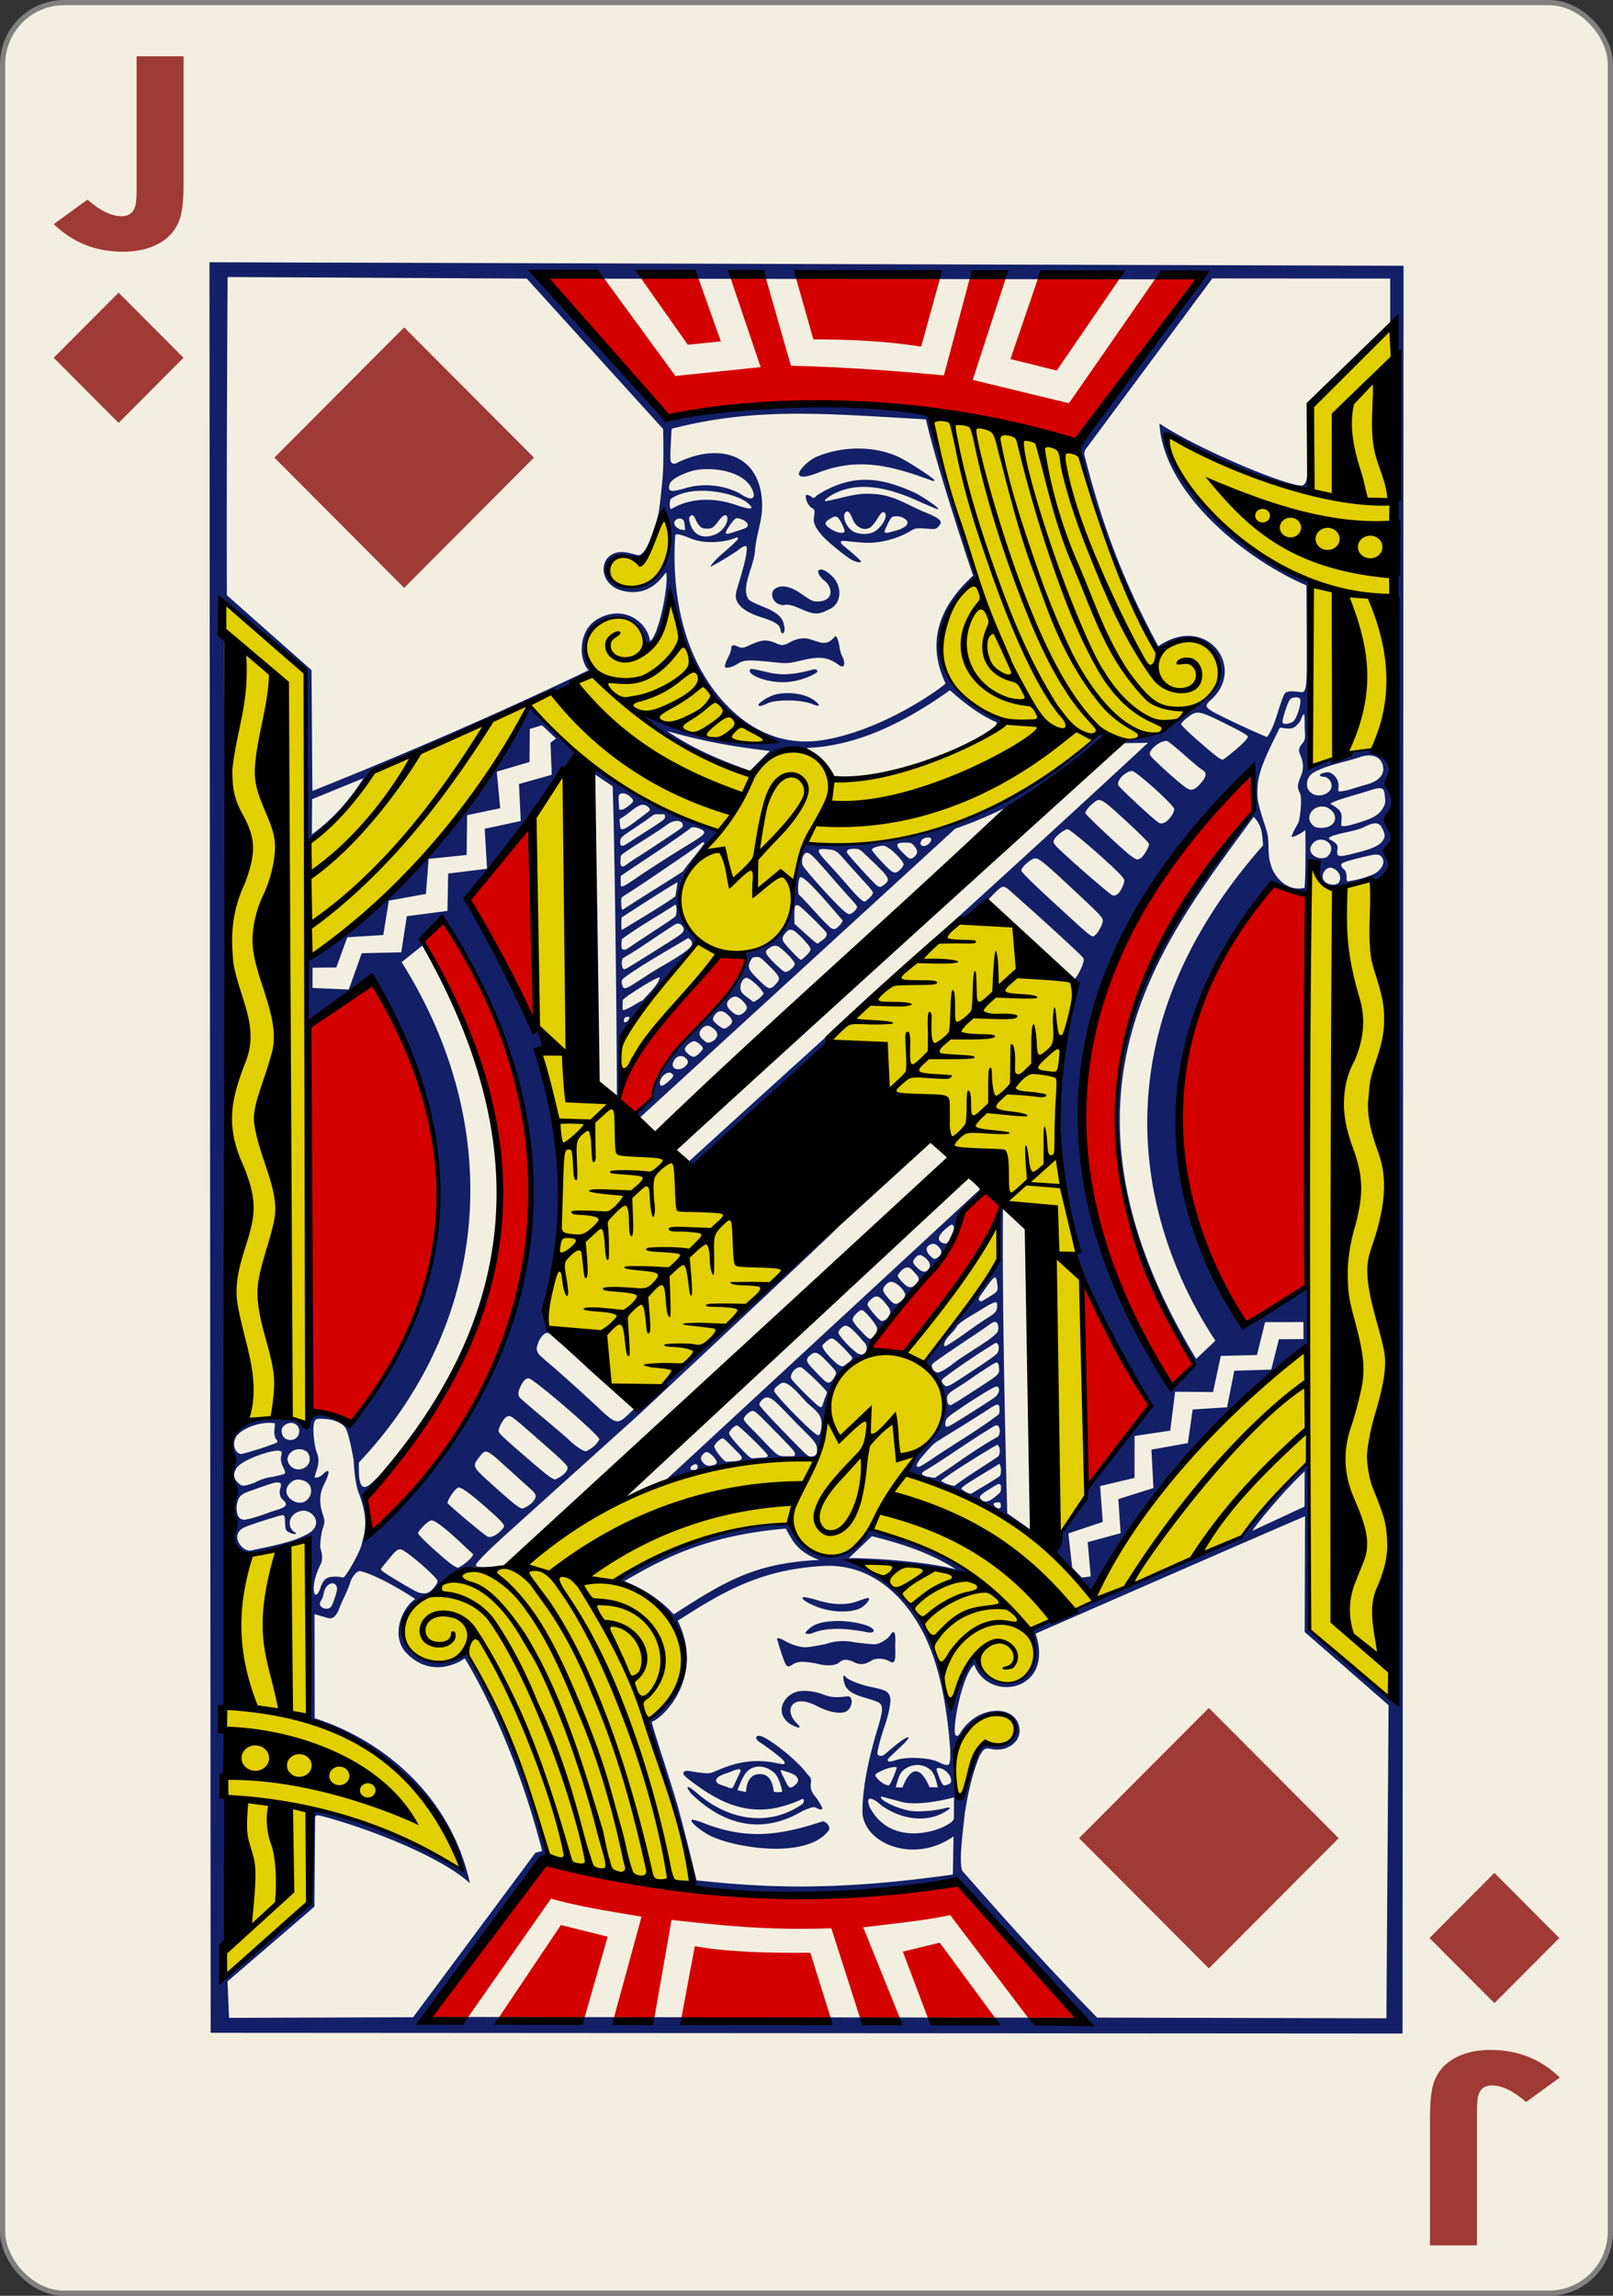 <svg xmlns="http://www.w3.org/2000/svg" viewBox="0 0 234 333"><rect x="0" y="0" width="234" height="333" fill="#333333" stroke="none"/><g transform="translate(0 -719.362)"><rect width="233.244" height="332.244" x=".378" y="719.74" fill="#f3efe0" stroke="gray" stroke-width=".756" rx="8.919" ry="8.946"/><path fill="#9f3a36" d="m17.206 761.811 9.414 9.446-9.414 9.445-9.415-9.445z"/><g fill="#9f3a36" aria-label="J" font-family="Levenim MT" font-size="3.772" font-weight="700" letter-spacing="0" style="line-height:0%;-inkscape-font-specification:&quot;Sans Bold&quot;" word-spacing="0"><path d="M23.441 846.622q0 3.884-.405 5.634-.705 3.051-2.988 4.524-1.814 1.195-4.353 1.195-5.185 0-8.834-4.546l4.31-4.033q2.411 2.732 4.375 2.732 1.344 0 1.728-1.665.17-.725.17-2.71v-21.958h5.997z" font-size="43.703" style="line-height:1.25" transform="scale(1.136 .881)"/></g><g fill="#9f3a36" aria-label="J" font-family="Levenim MT" font-size="3.772" font-weight="700" letter-spacing="0" style="line-height:0%;-inkscape-font-specification:&quot;Sans Bold&quot;" word-spacing="0"><path d="M-182.614-1165.378q0 3.883-.406 5.633-.704 3.052-2.987 4.524-1.814 1.195-4.353 1.195-5.186 0-8.835-4.545l4.31-4.033q2.412 2.731 4.375 2.731 1.345 0 1.729-1.664.17-.726.17-2.71v-21.958h5.997z" font-size="43.703" style="line-height:1.25" transform="scale(-1.136 -.881)"/></g><path fill="#9f3a36" d="m58.63 804.63 18.829-18.89-18.83-18.891-18.828 18.89ZM216.794 991.022l9.415 9.446-9.415 9.445-9.414-9.445zM175.37 1004.876l18.83-18.891-18.83-18.891-18.829 18.89z"/><g stroke-width="3.181"><path fill="#131f67" d="m30.562 1014.215-.176-256.812 173.228.509-.148 256.41zm62.405-213.917c-6.193-1.56-6.05 4.098-1.515 4.314 5.083.409 7.27-7.554 4.848-10.697 0 0-2.121 5.999-3.333 6.383zM52.722 832.24l-7.445 3.043-.037 5.107c3.106-2.265 5.535-5.03 7.482-8.15zm50.565 153.518c-1.464-.682-3.227-2.143-2.956-2.4.135-.126.928.105 1.647.404 5.811 2.259 10.325 2.119 17.262-.186.525-.175 1.307.746 1.014 1.251-3.076 4.172-13.01 2.676-16.967.93zm-3.057-6.27c-1.332-1.846.437-.446 1.03.077 4.297 3.684 10.123 4.938 15.132 1.477.233-.237.264-.457.195-.623-.14-.34-.144.022-2.284.702-4.805 1.647-8.85.285-12.793-2.498-1.624-1.154-2.378-1.722-2.378-2.024 0-.276.304-.448.851-.36.339.053 1.284.235 1.976.288 1.2.092 1.109.045 2.34-.476 2.634-1.114 5.058-1.519 7.807-1.063.637.106 1.437.3 1.545.268.617-.188-.29-.936-2.618-2.638-.459-.335-1.029-.622-1.218-.912-.293-.45.027-.57.36-.566.958.012 5.259 3.327 6.732 5.293.448.598.758.661.759 1.283-.087.645-.2 1.263.558 2.167.544.65 1.069 1.692 1.073 1.742.006.057-.108.383-.607.08-.227-.039-.337-.263-.753-.208-.363.048-.952.31-1.6.59-6.037 3.56-11.59 1.812-16.107-2.6zm13.216-.234c.12.011-.414-2.04-1.02-2.645-1.196-1.194-3.023-1.414-4.129-.195-.622.686-1.307 2.6-1.307 2.6s.967.263 1.237.263c.04-.43.044-1.628 1.005-2.33.474-.341 1.492-.33 1.888-.045.786.356 1.117 1.794 1.127 2.354.43.123 1.421.013 1.199-.002zm-7.29-2.963c-.85.348-1.956.581-2.21 1.104-.336.69.844.9 1.459 1.134.85.378.868.24 1.144-.362.172-.376.4-.866.617-1.317.637-1.129.003-.973-1.01-.56zm9.202 1.974c.49-.45.582-.747.146-1.258-.197-.232-.76-.468-1.374-.659-.788-.245-1.132-.541-.638.441l.704 1.403c.362.673.68.494 1.162.073zm-80.42-47.995c.3 0 3.27-.891 4.327-1.322 1.048-.366 1.173-.356.757-.89-.156-.2-.281-.763-.205-1.38l.08-.86c-1.829-.345-4.562.584-5.504 1.76-.67.75-.603 2.424.545 2.692zm-.379 4.198c.556.512.71.53 2.379-.037.584-.359 1.807-.806 2.664-.857 2.011-.489 2.012-.295 1.444-1.48-.261-.544-.346-.995-.264-1.498.098-.597.176-.678-.19-.784-.96-.278-5.436 1.255-6.24 2.45-.564.842-.49 1.563.207 2.206zm104.987 36.46c-.293.4-.8 1.113-1.014 1.594-.368.83-.146.99-.001 2.62.083.945.103 2.413.105 3.202.003 1.51-.021 1.979.48 2.068.443.08.647-.226.86-1.013.106-.393.361-.804.439-1.053.318-1.699.906-4.534 2.239-5.725.185-.14.727-.228 1.71-.238 1.203-.012 1.587-.043 1.96-.299 2.109-1.691.452-3.883-1.427-4.039-2.175-.176-5.177 2.583-5.351 2.883zm8.36-.7c.13 1.95-1.984 3.274-4.13 2.82-.87-.202-1.132-.02-1.717 1.122-1.27 3.132-1.776 6.273-2.115 8.329-.148 1.849-.893 6.662-.36 8.196 6.11 6.962 12.542 14.15 19.586 21.316l41.957.104.318-45.42-12.171-10.612.048-16.8c-13.053 5.635-26.066 11.35-39.094 17.035 2.826 8.37-6.797 10.113-8.898 4.503-1.828 1.537-3.337 9.842-2.664 10.253 0 0 .241.3.646-.36a6.913 6.913 0 0 1 2.47-2.416c2.715-1.541 5.941-.775 6.123 1.93zm-33.393-.888c-2.057-1.507-.951-3.8.76-4.487.907-.363 2.362-.312 3.963.21 1.406.595 2.246.513 3.687.351.957-.096.777 1.745-.223 2.22-.704.333-2.318.173-4.28-.858-3.385-1.777-4.877.52-2.782 2.598 1.162 1.145-.828.226-1.125-.034zM44.81 941.747c1.813-1.069 1.064-2.96-.623-3.278-2.272.041-2.853 2.438-1.229 3.269 0 .291-.808.052-1.244-.249-.677-.467-.056-2.29-.686-2.363-.48.007-5.174 1.527-5.68 1.831-2.11 1.098-.135 3.583 1.089 3.3 2.541-.586 5.995-1.107 8.373-2.51zm-10.48-3.56c.042 1.106.378 1.598 1.167 1.609 1.652-.262 3.189-.983 4.73-1.44 1.205-.361 1.694-.77.778-1.462-.278-.293-.524-.713-.388-1.51.316-.912.075-.958-.346-1.003-.419-.045-1.377.323-3.836 1.188-1.294.455-1.543.652-1.88 1.306-.15.5-.244.808-.225 1.312zm13.658 14.288c.285-.307.918-2.234.919-2.71-.127-.794-.769-.974-1.337-.462-.692.567-.507 1.426-.918 2.084-.143.229-.295.546-.253.674.221.693 1.148.821 1.59.414zm5.396-10.486c21.055-20.566 34.121-49.043 11.391-88.369-2.554-1.003-3.348 2.816-3.593 2.972l-2.915 2.329c15.39 24.476 12.671 52.606-6.216 72.588l.018 1.27c.04 2.794.916 2.674 2.196 1.368 1.355-1.311.448-.243-.106.297-.477.464-1.237 1.388-1.44 1.629.246 1.676 1.39 4.802.665 5.916zm-1.386-6.189c-.216-.556-.444-1.827-.56-2.805-.072-.637-.1-1.238-.135-1.86-.222-1.239-.767-4.08-1.212-4.706-.48-.675-1.654-1.17-2.966-1.249-1.12-.067-1.213-.049-1.453.286-.41.576-.134 3.484.281 4.55.468 1.252.191 1.931-.191 3.17-.134.449-.182.48.059.511 1.049-.066 1.4-1.249 1.814-.896.14.13-.225 1.1-.717 2.08-.518 1.035-.673 2.46-.062 4.216.343.982.196 1.293-.013 1.885-.14.396-.384 1.609-.393 2.816.487 1.515.24 2.192-.048 2.692-.628 1.284-1.114 3.024-.779 4.002.147.429.534.062.818-.672.443-1.45.959-1.773 2.254-1.771.944 0 1.032.305 1.345-.083.71-.88 2.444-4 2.479-4.87.672-2.218.708-4.125-.521-7.296zm10.034 14.588c.572-.199 1.452-1.309 1.453-1.692.003-.422-3.52-3.579-4.987-4.45-.664-.395-.98-.116-2.158 1.338-1.047 1.291-1.184 1.302-.99 1.552.233.3 3.822 2.452 5.014 3.063.412.21 1.111.383 1.668.19zm6.615-5.603c-.525-.372-4.738-4.678-5.99-4.893-.476-.082-2.005 1.514-2.005 1.876 0 .25 2.63 2.719 4.495 4.22.533.428 1.121.78 1.308.78.594-.28 2.116-1.407 2.192-1.983zm4.489-4.052c0-.255-.464-.78-1.6-1.808-2.889-2.616-4.499-3.814-5.007-3.81-.554.167-1.558 1.717-1.619 2.256.188.324 5.023 4.366 5.65 4.759.772.687 2.467-.911 2.576-1.397zm4.545-4.163c.125-.383-.117-.711-.729-1.252a533.348 533.348 0 0 1-3.425-3.091c-3.04-2.762-3.047-2.764-4.026-1.477-1.009 1.326-1.003 1.336 1.96 4.001 3.16 2.842 3.9 3.419 4.39 3.42.751-.318 1.57-.848 1.83-1.6zm-33.92-2.53c-.53-.147-1.018-.061-1.435.244-2.245 1.75.933 4.01 2.243 2.605.872-.79.839-2.487-.809-2.849zm38.584-1.789c0-.294-.652-.953-2.91-2.941-5.59-4.92-5.338-4.732-5.96-4.428-.387.19-1.14 1.51-1.14 2-.001.368.536.878 4.678 4.445 2.43 2.091 3.148 2.62 3.567 2.62.664-.3 1.736-.953 1.765-1.696zm-38.44.139c1.1-.439 1.306-1.532.684-2.397-1.194-.97-2.857-.172-2.886 1.077.205 1.17 1.284 1.665 2.202 1.32zm43.045-4.258c0-.587-9.57-8.838-10.252-8.84-.463 0-.795.345-1.232 1.277-.378.81-.34 1.288.134 1.709.692.613 2.536 2.18 4.29 3.645 1.038.866 2.231 1.9 2.651 2.298.984.932 2.068 1.653 2.484 1.654.594-.318 1.42-.748 1.925-1.743zm-43.54-1.115c.01-.331-.082-.669-.339-.921-.657-.645-1.88-.307-2.188.545-.283 2.006 2.436 2.098 2.527.376zM50.6 862.89l1.881-5.267 5.727-.128.81-5.237 5.894-.773.103-5.412 5.639-.701-.34-5.796 5.23-1.132-.253-5.366 4.753-1.334-.184-4.67.818-.588-2.052-1.923-1.77.526-.04 4.8-4.746 1.399.492 5.31-4.797 1-.068 5.776-5.511.562-.4 5.094-5.377.967-.808 4.99-5.217.32-1.598 4.385-3.446.032-.004 2.936zm62.17 94.348c-.18-.396.29-.336 1.108.14.856.499 2.103.915 2.99.918.37 0 1.69-.214 2.936-.478 1.488-.5 2.808-.529 4.353-.22 1.149.144 2.305.26 2.57.259.767.1 2.07-.77 2.42-1.318.946-1.485.718 1.215.721 1.523.015 1.383.201 2.973-.875 2.232-.637-.304-1.75-.574-2.639-.03-.895.548-1.635.664-2.682.083-.86-.313-1.314-.379-1.958.17-.718.612-2.457.391-3.389.109-1.601-.247-2.497-.462-3.572.318-.573.301-.72.076-1.15-1.092-.429-1.167-.768-2.469-.834-2.614zm4.078-.97c-.102-.152.759-.925 1.34-1.2 1.705-.809 5.09-.768 7.51.057 1.26.43 1.454 1.163.227 1.008-2.554-.496-5.758-.905-8.228.172-.193.096-.802.034-.85-.038zm2.166-3.667c-1.746-.598-2.603-1.234-2.602-1.436 0-.218.375-.177 1.748.17 1.87.64 4.081.978 5.928.387 1.328-.45 1.99-.735 1.99-.463 0 .287-.55 1.034-1.462 1.463-1.817.678-4.212.352-5.602-.121zm37.924-4.416 1.297-.162-.443-4.975 4.777-1.298-.328-4.947 5.091-1.605-.295-5.569 5.29-.951.696-4.873 4.993-.32 1.043-5.301 5.363-.164 1.111-4.405 3.569-.016-.012-2.475-5.56.009-1.183 4.768-5.247.133-1.12 5.238-5.501-.044-.712 5.646-5.174.774-.005 6.081-4.992 1.184.38 5.2-4.987 1.667.556 4.963zM190.442 831.5c-.714.466-.985 1.392-.765 2.146.7 1.707 3.174 1.178 3.468-.063.147-.538-.24-1.35-.915-1.528-.118-.031-.538.004-.756-.203-.158-.15.826-.612 1.406-.436.723.22 1.314 1.102 1.314 1.863 0 .296-.092.734.025.881 1.196-.026 2.567-.629 3.85-.954 2.167-.55 2.953-1.692 2.474-3.03-.399-1.117-1.64-1.56-3.272-.998-2.24.772-4.87 1.139-6.829 2.322zM97.747 953.518c7.346-4.732 11.671-7.437 21.09-7.893-3.358-1.275-3.905-2.945-4.847-4.544-11.67 1-17.87 4.419-23.418 7.61 2.29.995 4.68 2.151 7.175 4.827zm40.915-6.526c-3.556-2.317-7.788-3.72-12.18-4.806l-3.371 3.204c-.196-.115 9.749.104 15.551 1.602zm34.211-30.39c-22.905-32.458-7.447-60.976 8.538-79.14.514-.597.638-.627.523-1.102-.151-.626-.335-3.777-.215-5.598-29.539 26.848-30.344 61.87-11.88 89.689 1.324-1.086 3.993-2.53 3.034-3.849zm3.446-2.77c-3.76-5.774-23.782-37.037 6.917-71.85 0 0-.102-1.778-.33-2.446-.41-1.197-1.05-1.68-1.05-1.68-12.897 17.754-31.638 39.966-8.326 78.608zm-17.466-58.816c.46-.344 1.128-1.593 1.128-2.109 0-.46-.36-.845-3.813-4.075-4.603-4.306-5.397-4.964-5.987-4.965-.558 0-2.014 1.266-2.015 1.752 0 .233 1.354 1.578 4.551 4.52 5.933 5.46 5.653 5.238 6.136 4.877zm4.257-7.915c0-.26-.426-.773-1.434-1.73-2.661-2.526-6.457-5.727-6.79-5.727-.425 0-1.59.863-1.896 1.406-.215.382-.211.469.04.83.47.677 6.408 5.872 8.096 7.18 1.013.858 1.935-1.308 1.984-1.96zm2.302-3.215c.471-.231 1.367-1.765 1.26-2.158-.05-.183-1.556-1.677-3.347-3.32-3.542-3.25-3.748-3.367-4.633-2.641-.802.657-1.304 1.316-1.206 1.58.12.324 5.423 5.294 6.506 6.099.857.636.957.667 1.42.44zm27.065-.208c1.67-1.47-.218-3.085-1.591-2.342-.584.33-.933 1.054-.755 1.536.296.798 1.472 1.235 2.346.806zm3.301-.371c2.823-.678 4.175-1.132 4.766-1.94.41-.559.457-.903-.002-1.816-.423-.843-.918-1.101-2.687-.213-1.214.61-3.918.9-4.864 1.412-.378.3-.194.296.11.474.68.398 1.012.67.937 1.195-.163 1.143-.035 1.319 1.74.888zm-2.98-4.07c1.37-.644 1.096-2.2-.433-2.819-2.019-.491-3.323 1.742-1.671 2.833.442.286 1.566.237 2.104-.015zm4.553-.625c1.981-.622 2.744-1.11 3.317-2.116.454-.797.261-1.154.203-1.925-.09-1.17-.729-1.037-2.576-.427-.902.319-5.216 1.43-5.277 1.836 2.08 1.097 1.548 1.673 1.563 3.07.109.317 1.086.09 2.77-.438zm-27-1.895c.001-.528-5.526-5.519-6.113-5.52-.914 0-2.225 1.304-2.03 2.021.088.326 5.272 5.135 5.919 5.492.906.489 2.166-1.198 2.225-1.993zm3.186-3.103c.239-.173.663-.618.942-.99.598-.797.556-1.242-.157-1.663-.26-.155-1.42-1.121-2.575-2.15-1.157-1.027-2.252-1.918-2.434-1.98-.954-.118-2.68 1.285-2.503 2.004.103.377 4.34 4.223 5.285 4.798.611.372.905.368 1.442-.02zm7.505-7.416c0-.142-.962-.713-2.502-1.485-4.71-2.36-4.791-2.377-6.266-1.276-.505.378-.92.809-.92.957 0 .151 1.02 1.16 2.321 2.294 2.7 2.355 3.364 2.863 3.74 2.864.78-.525 3.506-2.702 3.627-3.354zm6.601-2.206c.583-.64 1.24-2.86.93-3.307-.286-.263-1.02-.224-1.373.07-.364.301-1.265 3.09-1.127 3.421.14.337 1.065.18 1.57-.184zm-51.625 94.46c.447-.054 1.32-.554 2.593-1.556 1.359-1.07 5.663-3.452 6.132-4.41.21-.546.059-1.329-.39-1.389-.34-.045-.414.194-3.276 2.086-1.931 1.277-5.324 3.558-5.834 4.042-.222.518.277 1.172.775 1.227zm-.422 15.275c2.947-1.875 5.335-3.817 9.176-5.988.297-.359.343-.894.163-1.332-.223-.54-.533-.327-1.695.413-2.832 1.75-5.745 3.81-8.184 5.337-.782.486-1.44.755-1.276 1.029.219.363 1.427.475 1.816.541zm2.861 1.156c1.938-1.454 4.257-2.842 6.327-4.248.29-.265.366-1.16.07-1.528-.234-.29-.04-.236-.613.062-.837.435-5.85 3.569-6.784 4.278-.544.412-.997.619-.863.763.626.371 1.29.6 1.863.673zm2.432 1.131c.401-.246 3.846-2.265 4.123-2.534.317-.307.227-1.684-.08-1.793-.871.635-5.465 3.2-5.474 3.615.467.386 1.083.743 1.431.712zm3.68.286c.53-.444.635-.52.647-1.02.021-.903-.222-.865-1.625.054-.98.581-1.577.99-1.402 1.34.695 1 1.683.213 2.38-.374zm.377 1.848c.275-.093.277-.224.238-.54-.043-.351-.1-.336-.515-.337-1.115.037-.111.967.277.877zm-13.394-5.077c.508-1.535 1.219-2.749 2.379-3.899 4.635-3.767 3.227-8.412.309-12.196a323.049 323.049 0 0 0 10.83-14.743v-7.685l.437.043c-.175 16.77.618 44.27.618 44.27l3.758 2.643-.507.23c.619-.088-10.94-6.762-17.824-8.663zm3.402-1.91c3.206-2.219 6.323-3.963 9.502-6.325.338-.256.538-.27.548-.85.02-1.108-.22-1.12-1.408-.34-.526.346-2.454 1.581-4.283 2.714-1.91 1.181-3.678 2.232-4.033 2.61-1.79 1.903-2.451 2.799-2.269 3.072.192.285.554-.023 1.943-.882zm3.5-5.382c1.647-.994 5.588-3.503 5.947-3.812.624-.539.735-1.398.172-1.497-.275-.049-3.325 1.816-5.903 3.608-1.255.872-1.534 1.074-1.535 1.897-.001.5.327.404 1.32-.196zm1.647-3.912c5.05-3.292 4.92-3.013 4.812-4.242-.036-.415-.135-.603-.336-.639-.157-.027-1.05.56-2.055 1.21-1.005.648-2.203 1.518-2.804 1.9-1.755 1.118-2.336 1.418-2.337 2.059 0 .632.184 1.03.489 1.031.114 0 1.118-.593 2.23-1.319zm-.72-2.555c2.326-1.507 4.889-3.206 5.238-3.61.425-.491.35-1.56-.19-1.56-2.335 1.43-5.144 3.31-7.12 4.795-.255.207-.58.404-.681.674-.02.35.456.81.646.825.385.003.976-.392 2.107-1.124zm-1.506-5.11c1.776-1.103 3.391-2.414 5.155-3.527 1.325-.832 1.7-1.09 1.623-2.137-.045-.604-.623-.257-2.867 1.113-1.645 1.006-2.401 1.403-2.985 2.09-.41.87-1.76 1.684-1.833 2.678-.002.369.265.194.907-.217zm5.457-6.637c1.364-.828 1.493-.847 1.347-1.95-.184-1.38-.338-1.299-1.643.529-.858 1.201-1.152 1.55-1.022 1.773.222.382.467.165 1.318-.352zm-4.95-10.16c-.143-.615-.348-.482-1.035.071-1.264 1.018-1.463 1.756-.678 2.143.417.206.74.183.99-.32.536-1.084.687-1.467.724-1.894zm-7.084 9.64c-.162-.562-.906-1.326-1.473-1.596-.562-.269-.903-.22-1.441.408-.496.578-.266.923.477 1.789.544.635.765.836 1.193.837.521-.187 1.352-.83 1.244-1.439zm-27.4 24.159c-.36-.64-1.125-1.317-1.475-1.205-.372.12-.735.609-.74.917.153.629.73 1.055 1.173 1.068.837-.108 1.345-.241 1.041-.78zm3.338-.971c-.72-.7-2.143-2.244-2.376-2.244-.365 0-1.236.838-1.236 1.183 0 .408 1.294 2.08 1.726 2.213 1.091-.091 3.095.023 1.886-1.152zm4.118.2c-.075-.337-4.126-4.307-4.425-4.308-.387 0-1.152.78-1.153 1.14 0 .289 1.307 1.862 2.517 3.026.601.58.655.663 1.393.558.806-.114 1.855.047 1.668-.415zm7.17-.876c0-.8-.454-1.24-2.283-3.065a161.511 161.511 0 0 1-2.492-2.557c-1.367-1.438-1.952-1.88-2.498-1.881-.431-.002-1.092.64-1.093 1.05 0 .262 3.366 3.82 6.416 6.842.676.67.98.866 1.63.548.374-.234.32-.63.32-.937zm-5.265-9.529c-.686.517-.942.729-.946 1.074-.005.527 5.806 6.414 6.325 6.414.305 0 .258-.038.439-.67.363-1.918-.204-2.482-1.71-3.75-1.01-.85-3.045-3.774-4.108-3.068zm10.268-3.921c-1.621-1.788-2.519-2.611-2.849-2.611-.225 0-.564.199-.929.57-.607.527-.55.508-.166 1.137.199.327.757.97 1.24 1.43.893.85 1.351 1.12 1.783.714.382-.36 1.326-.785.921-1.24zm-.841-4.458c-.396-.004-1.063.651-1.063 1.008 0 .302 1.315 1.823 2.233 2.581.743.614 1.093.779 1.61.375.389-.515.302-.988.06-1.382-.656-.69-2.092-2.55-2.84-2.582zm4.565.443c-.01-.52-1.669-2.51-2.195-2.709-.438 0-1.367.935-1.368 1.368 0 .231.355.748.957 1.393 1.184 1.267 1.488 1.546 1.747 1.349.423-.324.868-.89.859-1.4zm1.88-2.236c.11-.436-.184-.886-.847-1.654-.828-.96-1.236-1.024-2.019-.283-.29.274-.424.513-.424.646 0 .366 1.738 2.402 2.06 2.403.748-.084.977-.584 1.23-1.112zm-3.071 5.036c-.157.657-.458 1.085-1.148 1.39-5.321 3.516-5.158 9.256-6.3 14.554-8.609-.09-22.223 3.14-22.139 3.311l45.81-42.384s.568.13.22.502c-3.706 2.443-3.483 7.202-5.921 9.582-4.075 4.517-7.862 8.434-10.522 13.045zm-24.856 17.305c.074-.48-.405-.611-.825-.226-.412.378-.25.674.335.612.308-.032.452-.146.49-.386zm14.101-1.767c.17-.403-.231-.781-2.68-3.286-2.478-2.536-3.04-3.13-3.47-3.13-.364 0-1.255.828-1.255 1.167 0 .156.39.67.866 1.142.476.472 1.38 1.4 2.009 2.06 1.082 1.139 1.597 1.688 2.01 1.954.404.26.71.247 1.36.248.89 0 1.084.028 1.16-.155zm4.253-7.959c.169-.498.41-.938.412-1.125.003-.348-3.126-3.289-3.656-3.604-.634-.378-1.828.852-1.532 1.571.082.199 1.013 1.208 2.068 2.243 1.343 1.316 2.014 1.935 2.232 1.905.224-.031.255-.34.476-.99zm1.315-3.085c.23-.31.417-.718.417-.909 0-.215-.523-.8-1.272-1.576-1.396-1.447-1.754-1.614-2.52-.94-.763.67-.505.98.833 2.377 1.675 1.75 1.864 1.962 2.542 1.048zm12-13.78c.522-.57.534-.853.058-1.374-.203-.221-.497-.544-.654-.718-.43-.474-.999-.396-1.587.217-.28.294-.466.59-.466.69 0 .102.301.507.669.902.825.888 1.336.985 1.98.282zm1.839-2.176c.355-.497.196-1.044-.466-1.602-.627-.528-.94-.55-1.382-.1-.59.602-.495.803.137 1.45.716.73 1.291.84 1.711.252zm1.474-1.805c.49-.45.482-.836.043-1.35-.41-.481-.836-.613-1.27-.4-.754.37-.675 1.007.065 1.726.45.437.661.483 1.162.024zm-35.134 90.483c9.368.977 19.433 1.663 37.181-.85l.097-5.538c-5.54 3.962-12.802 1.233-13.214-3.336-.043-4.072 1.146-8.767 2.147-12.115.745-2.488.959-3.448.265-3.933-1.53-.795-4.246-.898-4.938-2.554-.331-.873-.362-1.807.124-1.14.223.305 1.989 1.063 3.368 1.348 2.403.496 2.789.661 3.06 1.569.171.573-.228 2.55-.863 4.334-.455 1.277-.987 3.328-.988 3.724 0 .432.368.503.78.384.179-.052 1.024-.828 1.557-1.264 2.311-1.891 2.981-1.834 1.007.017-.786.736-1.869 1.751-1.869 1.828 0 .392.4.348 1.287.055 1.366-.452 4.566-.393 5.989.266 1.77.82 1.844.784 1.807-1.695-.312-4.633-1.125-10.115-2.76-14.395-2.495-6.527-7.685-12.587-15.367-12.323-9.364.437-15.02 3.859-21.395 7.958 3.836 7.853-1.733 13.859-3.749 14.65-.194.076 2.51 7.98 3.665 11.997 1.048 3.648 2.809 11.013 2.809 11.013zM141.18 802.85c-.217-.517-5.403-16.131-6.851-22.66-14.08-.771-24.492-1.859-36.896 1.363 0 0-.275 4.397-.145 4.611.125.543.552.531.9.354 5.732-2.887 11.937-1.576 12.357 5.56.161 2.725-.838 4.645-1.023 7.23-.162 2.257-2.097 5.263-.929 6.98.15.21.974.627 2.1 1.072 2.102.83 2.925 1.592 3.077 2.856.228.873-.353 1.458-.527.562-.11-.569-.218-1.07-2.812-1.89-2.529-.8-3.21-1.724-3.462-2.211-.346-.671-.28-1.147.047-2.215.695-2.274 1.382-4.594 1.32-5.69-.022-.394-.497-.203-1.105.271-.772.603-4.074 2.596-4.167 2.51-.043-.04.546-.843 1.47-1.654 1.122-.984 2.518-2.176 2.519-2.394 0-.388-.164-.119-1.25.177-1.895.477-4.077.406-5.543-.192-1.243-.505-2.115-.798-2.3-.523-.471 6.95.641 14.117 3.805 19.71 2.834 5.083 8.73 11.45 17.612 10.033 9.177-1.463 18.113-8.238 17.792-8.247-3.414-7.133.495-12.437 4.01-15.613zM68.18 992.53c-4.06-3.749-14.302-7.834-21.343-9.711-.564-.113-1.118-.36-1.123.254l-.102 12.849-12.602 10.832.214 5.293 26.705-.086 17.762-23.88s.855-.139.95-.285c-3.237-12.695-8.122-22.837-11.228-27.921.052.063-4.48 3.358-8.457-.75-2.231-2.306-.854-6.35 1.268-7.829-1.787-1.212-5.49-3.41-7.918-4.046-.505-.114-1.26.825-1.508 1.675-.446 1.382-1.186 2.618-1.683 4.01-.547 1.165-1.072 1.34-1.884 1.012-1.266-.347-1.601-.468-1.601-.468l.02 15.105c9.71 3.112 19.7 11.066 22.53 23.946zm40.614-161.376 2.882-2.871c-4.553-.52-9.326-1.274-14.91-2.893 3.875 2.656 7.934 4.302 12.028 5.764zm-15.808-8.106c5.074 1.562 11.492 5.2 19.514 3.843-7.307-2.676-12.85-8.914-15.197-21.603-.521 2.462-1.598 7.58-3.282 8.133-2.354-8.422-11.873-3.537-8.069 3.334-9.65 6.079-21.245 9.502-31.765 14.187 0 0-1.589 4.464-9.473 10.572-1.476-7.175.31-17.814-.601-25.022l-12.33-10.736c.185 2.042.097 3.308-.005 5.7.338.417.806.635 1.281.896.74 41.32-.392 82.164-.435 119.694-.156 23 .472 46.964.075 68.679l-.463.785.012 5.19 12.622-11.023s-.575-7.833.095-13.816c7.953 1.482 15.368 4.929 22.015 8.707.838.215-4.06-15.042-21.942-21.837 0 0-.018-4.764-.002-15.118.014-9.99-.154-11.047-.395-11.21-.725.723-9.885 3.548-10.348 3.068.245.076-2.557-17.685-.109-20.38l8.758.18c2.503 1.863 1.5-.403 2.954-.774.873-.214 4.922 1.242 4.922 1.242 16.719-18.1 15.093-47.9 3.137-64.68-3.072 2.288-6.34 5.39-9.419 6.72-.036-.098-.042-9.245-.042-9.245 15.963-9.395 33.352-36.644 32.246-36.738 0 0 4.932 4.43 6.845 6.933L67.81 849.68c3.598 6.682 7.237 12.742 9.596 18.617.319.795 1.305.773 1.553 1.61.21.714-.739 1.705-.609 2.493 3.306 11.69 4.042 24.09.748 35.32-.695 2.527.568 4.578 2.258 6.482.14.166-1.575-1.369-1.729-1.454-.588-.325-1.571.814-1.78 2.253.134.882.655 1.038 1.343 1.753 1.214.93 6.035 5.307 8.159 7.307 1.885 1.775 2.374 1.855 3.648.6.36-.308.733-.728 1.081-.988.065.097.536-.353.697-.497l28.47-25.486c3.308-2.96-28.43 26.743-28.43 26.743s-15.39 13.857-19.165 17.273c-3.9 3.528-4.426 4.3-4.582 4.563-.279.468 1.255.457 1.953.363.055-.008-.586.135-1.235.13-4.002-.828-5.371 3.24-7.895 4.056-6.683 4.351-2.204 11.357 4.178 9.053l1.554-.685c3.857 6.607 9.416 18.641 12.018 29.098l-1.055.447-16.852 23.18 95.382.115c-6.843-6.28-12.66-13.987-18.587-19.758-9.515 2.605-38.278 2.037-37.822.9 0 0-4.332-16.218-6.783-24.185 7.828-6.15 7.04-15.864-4.305-20.239 8.273-5.99 16.594-8.013 24.705-8.49 2.625 6.155 8.81 6.55 11.737.92.02-.063 10.963 3.108 14.994 6.53-5.984-.577-11.893-1.68-17.882-1.95 5.27 1.921 10.63 6.927 12.34 12.646.84 2.042 2.118 8.784 2.458 8.81 0 0 2.009-7.784 3.557-7.353 3.94 7.585 10.759 1.89 7.898-4.151 10.067-4.404 21.395-9.322 30.656-13.404 2.706-3.742 9.358-10.848 9.795-10.878 0 0 12.308-64.34 12.336-85.855-.369-25.864.642-54.653-.536-78.847l-.002-6.953-25.802-.02-18.456 24.884s-.139.395-.136.567c2.5 10.052 5.713 18.609 10.76 27.9 6.991-4.843 12.866 3.152 7.621 7.783-.984.87-.721 1.09.262 1.697.969.599 7.593 3.673 7.901 3.673 1.201-1.636 1.552-4.054 2.363-5.9.205-.704.783-.79 1.938-.664 1.484.163 1.476.73 1.438-7.955l-.032-7.461c-8.949-3.803-20.79-13.46-21.33-23.488 5.173 3.47 17.062 8.52 20.239 8.975 1.394.36 1.183-1.876 1.228-2.774.377.233.51 3.688.51 3.688-5.254-1.467-8.009-1.172-21.117-8.178 2.237 9.866 12.967 17.658 20.75 21.215 0 0 .32 4.685.296 9.933-.073 16.003.1 16.708.1 16.708 0-.008 4.288-1 5.478-1.54 2.128-1.563 5.532-.36 6.001.794.683 6.04.01 11.64-.144 17.407-3.63.234-5.62.934-7.411.999-1.164-.145-1.871-.152-2.466-.762-1.728-3.445-1.62-1.262-1.834 1.324-.16.765-4.498-.572-4.93-.803-18.771 19.817-17.207 42.66-4.508 63.828 2.105-1.303 5.73-3.789 9.352-5.42.083 2.691.125 8.231.125 8.231-14.687 9.881-32.296 36.086-31.702 36.16l-5.952-6.552s3.76-5.481 5.085-6.93c.154-.166.255-1.867.255-1.867l9.127-12.101c-4.109-6.714-6.914-12.454-9.835-19.056-.165-.552-.878-2.925-.72-3.149-6.041-25.255.562-37.806.078-38.763 0 0-.08-.505-.209-.604-.199-.152.052-.298.276-.658.435-.699 1.127-2.133.892-2.558-.174-.314-5.095-4.852-9.315-8.588-2.22-1.965-2.132-2.19-3.282-1.12-.426.397-1.475 1.528-1.475 1.528-15.285 12.969-27.417 24.781-42.757 38.588l-.734-.615c22.315-20.342 44.836-40.481 66.936-61.022l-3.882.056c.11-.258.272-.5.497-.57 2.081.005 4.223-.573 5.77-1.378 3.152-2.147 7.675-5.02 8.033-7.856-.219-5.46-5.225-6.256-8.844-3.592-5.014-8.307-8.978-18.298-11.096-27.623-.1-.463-.808-1.262-.913-1.79 1.081-3.095 18.18-24.462 18.18-24.462l-95.851-.115 18.213 19.996c.002-.797 26.003-3.588 37.905-.24l7.218 23.694c-6.596 5.848-8.556 15.475 3.551 20.504.235.47-1.15 1.24-1.15 1.24.193-.288.528-.587.393-.852-3.263-1.316-6.755-4.644-6.755-4.644-7.296 5.227-14.112 8.133-20.786 8.384 0 0 3.52 2.2 4.197 4.614 0 0-.327-.037-.412-.133-.722-.814-2.38-3.445-3.781-4.222-2.375-.526-3.78-.147-5.657 1.04l-2.542 2.25c-5.82-1.635-12.284-4.307-15.841-8.355zm-1.058 57.968 2.661-2.408c.307-1.79.838-4.064 3.087-6.54 2.495-2.746 5.253-5.327 7.284-7.772 2.44-2.938 3.765-5.597 3.127-6.831 3.63-.597 6.967-3.538 7.08-8.885.047-2.808 1.527-6.903 1.638-6.846 0 0 25.336-.762 42.785-16.018 0 0 1.221.245.935.448-6.613 6.074-13.642 10.55-21.947 13.394l-45.84 41.996zm5.076-4.819c.685-.628.84-.834.453-1.13-.59-.451-1.727.477-1.729 1.411 0 .594.511.42 1.276-.28zm2.373-2.14c.545-.478.525-.827.076-1.241-.618-.57-1.518-.221-1.822.696-.306.924.89 1.298 1.746.546zm2.089-1.937c.28-.293.51-.594.51-.668.001-.325-.872-1.064-1.257-1.065-.491 0-1.37.757-1.37 1.182-.001.354.879 1.083 1.308 1.084.164 0 .528-.24.809-.533zm1.972-3.61c-.623-.483-1.033-.488-1.547-.016-.598.548-.537 1.152.175 1.728.54.52.773.47 1.506.056.615-.577.726-1.116-.134-1.769zm2.308-.32c.675-.52.58-.948-.154-1.625-.772-.711-1.369-.718-1.92.035a1.23 1.23 0 0 0-.245.646c0 .275 1.273 1.32 1.609 1.32.184.001.432-.161.71-.376zm2.223-2.013c.573-.549.5-.941-.32-1.72-.69-.654-1.17-.705-1.778-.187-.63.535-.5 1.101.208 1.754.718.662 1.25.765 1.89.153zm2.518-2.337c.42-.409.308-.376.01-.82-.46-.686-1.802-1.822-2.184-1.823-.481 0-.903.706-.9 1.403.003.693.37.975 1.325 1.668.634.46.44.501.929.239.27-.146.64-.446.82-.667zm1.997-1.675c.902-.941.731-1.124-1.44-3.232-.736-.715-.889-.797-1.416-.757-.5.038-.535.151-.793.636-.476.894-.125 1.349 1.24 2.688 1.406 1.378 1.614 1.496 2.41.665zm2.232-2.197c.348-.28.582-.607.582-.815 0-.368-1.758-2.165-2.386-2.497-.445-.234-.91-.102-1.488.353-.347.274-.339.34-.257.642.134.493 2.395 2.69 2.768 2.69.155 0 .461-.116.781-.373zm2.213-1.97c.374-.35.671-.774.671-.96 0-.395-1.894-2.416-2.48-2.7-.499-.24-.79-.14-1.283.494-.568.733-.347 1.068.777 2.261 1.066 1.133 1.408 1.476 1.607 1.476.066 0 .34-.225.708-.57zm2.09-2.061c.48-.268 1.107-.831.853-1.293-.269-.472-3.585-3.713-3.943-3.89-.7-.345-.681.152-.683 1.755l-.001.833 1.527 1.378c2.225 2.01 1.728 1.519 2.247 1.217zm2.705-2.277c.264-.242.514-.652.511-.803-1.376-1.546-5.38-6.433-6.104-6.253-.076.018-.106.022-.158.161-.18.49-.255 1.5-.131 2.32 1.264 1.12 4.243 4.766 4.918 4.992.403.143.582-.067.964-.417zm2.157-2.076c.254-.223.462-.525.462-.671 0-.147-.445-.66-.919-1.175-.473-.514-1.4-1.555-2.06-2.313-3.771-4.338-4.045-4.662-4.622-4.223-.38.289-.472 1.31-.283 1.692.327.659 4.447 5.24 5.776 6.421.844.752 1.011.827 1.646.269zm2.177-1.913c.323-.279.587-.65.587-.823 0-.174-.607-.88-1.244-1.57-.637-.69-1.698-1.866-2.358-2.614-1.692-1.92-1.706-1.99-2.971-2.11-1.917-.183-1.662.205.507 2.538.525.565 1.516 1.68 2.203 2.478 1.607 1.867 2.317 2.555 2.635 2.556.141 0 .318-.175.64-.455zm2.219-1.994c.983-.759.79-1.008-2.402-4.047-1.046-.996-1.12-1.154-1.934-1.155-.82-.001-1.084.154-1.084.519 0 .223 4.156 4.778 4.46 4.89.41.152.457.182.96-.207zm2.331-2.19c.263-.257.478-.59.478-.74 0-.327-.902-1.384-1.748-2.068-.396-.32-.895-.652-1.216-.652-.543 0-1.475.28-1.636.52-.104.154 1.13 1.56 2.344 2.739.803.781 1.118.85 1.778.202zm2.047-1.862c.515-.472.512-.906-.013-1.54-.381-.46-.496-.506-1.28-.507-1.487-.002-1.53.348-.382 1.48.855.842 1.09 1.104 1.675.567zm2.192-1.977c.579-.675.085-1.047-.865-.65-.225.093-.346.339-.393.452-.294.702.7.847 1.258.198zm-36.556 5.668c-2.115 1.226-5.67 3.55-8.087 5.101-.065.334-.112 1.184-.001 1.846 1.37-.855 5.774-3.434 7.774-4.888a40.2 40.2 0 0 0 .314-2.059zm3.885-5.633c-.07-.331-.307-.122-.934.364-.82.635-7.776 5.362-9.624 6.55-.702.453-1.363.834-1.438.993-.071.15-.141 1.436.124 1.76 1.507-1.055 8.659-5.452 8.766-5.605.74-1.082 2.39-2.971 3.106-4.062zm-.817 14.269s-8.537 9.412-11.285 14.102c0 0-.026 5.369-.11 8.46l-.465.12s-.028-8.287-.13-17.28c-.255-22.475-.488-27.932-.488-27.932l-2.765-1.868-.114-.884s12.271 7.923 18.263 9.191c-4.388 6.305-8.44 8.734-2.906 16.091zm-10.131 11.256c.171-.378.055-.36-.297-.346-.259.01-.406.23-.418.47-.014.274.013.34.246.299.167-.03.386-.24.469-.423zm2.054-2.79c1.228-1.387 2.244-2.287 2.427-3.308-.786.118-5.312 3.028-5.384 3.336.042 1.544-.342 1.729 1.04 1.05.606-.302 1.097-.674 1.917-1.078zm.391-3.441c1.32-1.006 6.13-3.378 6.683-4.548.214-.538-.471-1.044-.579-.995.087.071-6.888 3.903-9.434 5.915-.227.259-.17.702-.019 1.068.278.675.835.128 3.35-1.44zm-1.597-1.855a550.65 550.65 0 0 0 5.673-3.566c1.436-.915 1.721-1.222 1.205-1.901-.206-.271-.486-.432-.96-.241-4.155 2.653-4.513 3.102-7.667 4.96-.213.523-.162 1.304.167 1.581.239.013.64-.257 1.582-.833zm-.011-2.868c3.785-2.51 5.826-3.78 5.961-4.058.149-.306.194-1.502-.053-1.63-1.408.983-5.173 3.095-7.746 5.01-.067.393-.147 1.278.06 1.469.521.198.677-.061 1.778-.791zm-.438-9.08a197.014 197.014 0 0 1 8.17-5.263c2.43-1.48 2.836-1.809 1.904-2.253-.32-.153-.966-.394-1.38-.267-3.23 2.392-6.819 4.68-10.242 7.002-.085.348-.002 1.03-.023 1.337-.033.476.65.07 1.57-.557zm-.375-2.68c.226-.182 1.669-1.059 3.206-2.079 4.122-2.735 4.608-3.002 4.608-3.292.001-.796-1.187-.967-2.27-.158-1.987 1.484-6.73 4.187-6.742 4.572-.018.566-.122 1.123.057 1.372.228.315.561.052 1.141-.415zm1.194-3.71c4.194-2.683 4.028-2.558 4.028-3.04 0-.421-.407-.233-1.048-.277-.605-.04-.616.115-1.767.913-2.447 1.695-3.343 2.16-3.6 2.66-.08.158-.138.781.01.919.295.271.635-.061 2.377-1.176zm.28-2.673c.822-.627 1.48-1.087 1.535-1.219.12-.286-.499-.797-.965-.797-.506 0-.9.24-2.154 1.23-1.108.873-1.332.69-1.245 1.184.05.286.055.919.158 1.034.267.297.84-.035 2.672-1.432zm-1.694-1.738c.887-.684 1.074-.825.429-1.42-.584-.538-1.266-.672-1.626-.342-.2.241-.007 1.66-.03 1.943-.035.454.622.286 1.227-.18zm18.996-14.765c0-.294 1.543-1.329 2.7-1.564 1.475-.3 3.325-.141 4.62.455 1.115.514 2.324 1.747.532.995-1.646-.675-5.176-.688-6.455-.146-.95.441-1.397.554-1.397.26zm-1.138-5.193c.12-.11 1.66.257 2.508.463 2.275.555 4.144.233 6.53-.397.56-.148.838.208.492.469-1.212.77-2.784 1.217-4.139 1.331-2.98.252-6.186-1.151-5.391-1.866zm-14.61-4.064c1.272-.57 2.836-8.592 2.338-9.973-1.56 2.185-3.307 3.165-5.793 2.782-4.072-.625-4.216-5.234-1.07-5.694 1.257-.184 2.794.58 3.047.402 1.342-.577 2.398-4.718 2.728-6.058.242-1.314.602-4.957.657-6.116.116-2.466.014-6.103.014-6.103L76.417 759.77l-43.4-.223s-.181 30.533-.1 46.153L45.19 816.56l.13 17.529c13.74-5.494 27.038-11.265 40.058-17.508-1.507-1.66-1.457-5.837 1.296-7.414 4.053-2.322 7.413.762 7.605 3.186zm10.872 3.729c.094-.989.894-1.8.952-2.805 0-.224.197-.483.842-.167.842.412 1.101.123 2.054-.28 1.691-.713 2.175-.696 3.475-.216.842.416 1.1.413 1.89.038 1.08-.654 2.228-.866 3.178-.558 1.416.455 1.908.706 2.718.347.407-.18.918-.859 1.007-.808.58.796.461 2.047.832 2.75.656 1.196.398 2.051-.376 1.463-1.628-1.237-2.897-1.269-5.235-.74-1.368.31-2.056.552-3.572.385-4.695-.518-5.014-.389-5.969.197-.928.568-1.64.626-1.796.394zm12.618-7.812c-1.356-.313-2.904-1.448-4.027-1.146-1.384.085-2.171-1.417-1.46-2.239 1.217-1.085 3.102.013 3.834.525 1.59 1.113 1.816 1.201 2.46 1.202 2.64-.045 2.138-2.314.863-3.143-.757-.731-.83-1.204-.67-1.383.262-.289 1.015-.044 1.84.757 1.58 1.366 1.613 4.088-.328 4.907-.966.495-1.6.731-2.512.52zm5.523-7.858c-1.228-.82-3.413-2.66-3.984-3.315-.964-1.108-1.35-1.816-1.227-2.704.095-.69.21-1.102-.273-1.332-.513-.243-1.004-1.288-.904-1.836.028-.152.607-.06.956.342.444.067.352-.176.835-.468 5.026-3.094 9.055-2.491 13.816-.356 1.382.613 4.987 3.133 3.055 2.314-.115-.048-1.38-.554-2.657-1.148-4.13-1.824-8.731-2.931-12.482-.598-.646.415-1.036.733-.535.734 2.108-.374 4.192-1.178 6.356-1.05 3.227.043 5.176 1.51 7.595 2.524 2.625 1.082 3.131 1.452 2.173 2.341-.271.274-.488.266-1.756.175-1.363-.097-1.477-.061-2.244.39-2.014 1.182-4.627 1.825-6.947 1.643-2.733-.214-3.026-.416-3.082-.054-.037.231.55.633 1.359 1.315.613.518 1.438 1.28 1.51 1.398.228.37-.813.187-1.564-.315zm-.762-4.023c-.005-.298-.606-1.592-.965-1.926-.344-.322-.615-.197-1.35.278-.553.357-.613.64-.105 1.055 1.08.884 2.43 1.107 2.42.593zm4.117.183c1.104-.49 2.23-2.23 1.72-2.795-.303-.337-.567-.018-1.147.925-.278.452-.756 1.024-.96 1.155-.903.58-2.092.036-2.59-1.245-.302-.774-.62-1.266-.972-.973-.637.53.08 2.443 1.344 2.939.747.293 1.83.337 2.605-.006zm3.432-.282c1.12-.316 1.655-.779 1.561-1.227-.077-.372-.883-.812-1.43-.812-.245 0-.725-.01-.897.2-.381.465-.988 1.88-1.015 2.032.13.312.509.167 1.781-.193zm3.878-7.664c-5.577-1.97-9.984-2.762-15.294-.687-1.701.677-2.672.746-2.756.193-.071-.467 1.155-1.849 2.478-2.486 3.707-1.554 8.156-1.695 11.881-.046 1.392.629 5.298 3.189 5.298 3.421 0 .255-.354.057-1.607-.395zm65.235 57.576c1.33-.643 1.944-1.909 1.13-2.658-.238-.22-.571-.22-.848-.22-.465 0-3.957.856-4.635 1.188-.442.217-.282.597.139.948.195.162.338.51.368.889.038.487-.068.928.283.853.713-.15 1.837-.293 3.563-1zm-4.963 1.17c.38-.633.22-1.503-.775-2.037-.518-.248-.928-.116-1.346.43-.99 1.657 1.463 2.372 2.12 1.607zm-4.982.771c.216-2.118.121-8.376.121-8.376s-1.24.961-2.022.994c.288-.915.6-1.251 1.045-2.147.257-.95.4-2.63.33-3.591-.076-1.053-.883-1.082-.048-2.972.426-.965.504-1.982-.045-3.179-.237-.59-.313-.93.306-1.678.576-.695.35-1.043.34-2.493-.011-2.01.002-2.337-.662-.717-.99 1.342-1.444 1.085-2.95.921-1.46 3-3.169 6.145-3.24 8.732-.044 1.623-.067 1.875 1.029 5.288.408 1.27.548 1.693.57 3.229.02 1.466.138 1.981.38 2.791.429 1.44 2.18 3.824 4.846 3.198zm-50.861 134.943.01-3.018s-5.252 1.482-7.915.563c-2.742-.685-2.734-.81-2.68-.537.096.487 2.13 1.478 4.015 1.886 1.325.288 3.98.003 5.284-.35.74-.201.817-.012.521.196-3.222 2.31-7.303 1.24-9.865-.683-1.368-1.237-2.287-1.244-1.55.414 3.514 6.569 12.266 2.707 12.18 1.529zm-3.537-4.49 1.194.023s-.364-1.914-.982-2.473c-1.264-1.142-3.053-.97-4.19.15-.52.512-.92 2.328-.92 2.328l.96.02c.357-.848 1.877-4.823 3.938-.048zm-4.774-2.899c-.678-.171-2.168.45-2.893.881-.269.273-.271.312.048.7.694.843 1.757 1.246 1.833.931.31-.443 1.083-2.34 1.012-2.512zm7.886 2.137c.157-.588-.444-1.595-1.384-1.948-.406-.093-.808-.169-.69.243.132.461.412 1.218.674 1.724.19.38.312.571.713.428.315-.097.58-.186.687-.447zm51.29-39.947.02-5.112c-2.812 2.613-6.488 7-7.601 8.641zM103.71 796.904c1.19-.467 2.065-1.895 1.764-2.618-.186-.448-.68-.09-1.181.573-.805 1.068-1.008 1.183-1.715 1.182-.752 0-1.05-.179-1.564-1.11-.354-.879-.606-1.017-.938-.634-.156.173-.144.42.058 1.061.527 1.676 1.89 2.208 3.576 1.546zm3.241-.525c1.32-.416 1.59-.548 1.527-.952-.065-.423-1.113-.989-1.707-.885-.431.238-1.548 1.859-1.485 2.149.152.226.594.025 1.665-.312zm-7.607-.716c-.045-.374-.1-.742-.213-.866-.423-.47-1.317-.14-1.318.456 0 .453.7.967 1.268.968.4 0 .342.09.263-.558zm7.459-3.047c1.875.651 2.827.725 1.807-.158-1.401-1.433-7.83-3.075-11.286-.744-.246.322-.197 1.556.072 1.488 2.81-1.738 6.406-1.64 9.407-.586zm-6.417-4.944c-1.577.48-3.059 1.237-3.25 1.942-.306 1.137.247 1.15 2.31.556 2.657-.796 5.627-.43 7.889.775 1.717 1.151 2.227.771 1.938-.195-.957-3.197-6.329-3.78-8.887-3.078z"/><path fill="#e2cf00" d="m201.63 767.267-11.612 10.552.144 12.505c1.163 1.966-17.89-5.625-20.896-7.919.337 8.354 12.722 17.886 20.779 21.378l.183 26.525s3.246-1.154 5.032-1.722c1.323-.42 4.347-.377 5.344-.815 1.609-18.18 2.993-41.835 1.026-60.504zm-64.52 13.01c-1.13.016-1.808.297-1.793.965-.34-.052 4.263 15.618 6.359 22.162-4.103 3.802-8.39 10.41-2.277 16.54 1.304 1.307 3.695 2.416 5.969 3.674 1.013.906-12.459 8.868-24.439 8.857-3.829-7.747-9.2-3.472-12.163-.774-2.311-.19-10.932-4.925-15.34-7.636-.071-.043-.023-1.164-.014-1.369.304 1.846 17.281 5.85 18.05 4-.49 0-7.611-4.441-9.651-8.818-2.606-4.936-4.69-11.715-4.69-11.715-.954 2.505-.634 5.978-3.255 7.217-.772-8.157-13.442-4.012-7.15 3.97-3.543.951-6.574 2.633-10.014 4.033 7.18 9.008 17.073 15.007 27.525 18.548-1.382 2.7-9.535 8.772-2.856 15.95.302.22-6.402 6.926-9.702 12.174-2.484 3.95-1.74 6.983-1.458 7.082 9.084-9.546 14.192-17.625 14.192-17.625-.08 1.112 10.763.523 10.595-8.454.243-2.422.724-5.048 1.74-7.295 16.543.736 30.774-4.666 42.813-16.033 0 0 2.448.646 3.992.869.775.112 1.873-.351 2.054-.399.696-.032 1.7-.155 2.64-.639 1.284-.661 2.582-1.802 3.955-2.822 1.801-1.338 3.6-2.627 4.24-4.007.72-1.533.161-3.383-.45-5.022-3.853-4.183-6.42.307-8.129-.279-5.927-7.429-10.849-28.43-11.657-28.596-3.316-.618-14.655-4.622-19.086-4.558zm-40.774 14.28c-.442.026-2.043 6.552-3.453 6.499-5.966-3.544-6.105 3.776-.97 3.449 4.338-.276 6.772-6.71 4.444-9.944a.043.043 0 0 0-.02-.005zm-63.841 12.34c.141 39.687.862 79.361 1.817 119.036 3.902-.88 6.739-1.552 10.563-.01.375-11.279-.663-39.743-.366-67.303 14.594-10.409 24.85-21.896 32.064-36.916L54.3 831.262s-7.288 9.58-9.612 10.193c-.329-1.365-.677-17.597-.365-24.557zm49.428 24.606-4.381 5.814s.073 19.987.312 29.617c.177 1.917 2.07 3.678.551 5.395.925 0 4.93 25.934 1.072 36.441-.69 1.882-.048 3.213 1.027 3.645l8.324 7.788c2.628.806 5.19.496 7.396.01 7.9-6.629 19.125-18.243 19.125-18.243l-29.594-25.79c-2.532-6.25-3.832-44.677-3.832-44.677zm107.866 83.48c-21.474 14.72-30.725 35.694-30.867 35.553.075.245-.109 1.105 1.237.426 5.556-2.758 19.84-8.703 19.84-8.703 3.395-3.741 6.008-7.354 9.895-10.914 0 0 .397 16.262.042 24.42 3.499 2.398 11.801 9.887 11.801 9.887-.001-.001 2.46-115.532-2.49-118.47-4.812.851-7.23 2.464-9.017-2.669-1.302 23.522-.08 47.128-.441 70.47zm-46.496-65.08c-5.18 3.883-22.993 19.908-22.956 20.074 4.708 7.28 23.32 21.878 32.241 30.037l1.235 41.51c1.316-1.623 2.274-3.152 3.702-4.776 0 0-.203-21.018-.741-30.872-.16-2.914-.883-5.211-.655-5.476-2.496-11.962-3.52-25.175.056-37.994-8.428-6.692-11.103-11.139-12.882-12.503zm1.318 47.411a.102.102 0 0 0-.04.028c-4.377 5.715-12.746 18.123-13.346 18.093-.176-.371-8.63-.034-10.236 4.854-1.347 3.64-1.454 6.99-2.438 10.744-16.962-.53-29.386 4.386-42.479 15.453-3.719.13-6.976.406-9.266 1.183-1.918.65-2.95 1.825-4.13 2.61-3.322 2.207-4.224 4.094-4.064 6.404.29 4.186 8.332 4.791 8.748 1.841.408.001 7.85 15.688 8.571 18.36 1.755 4.322 3.629 12.405 3.853 12.418 3.004.181 19.867 4.552 19.93 2.974 1.59-.625-5.833-23.07-5.833-23.07 13.046-10.036-1.306-20.797-4.683-20.408 7.428-4.848 15.946-8.11 25.337-8.529 1.447 4.8 8.181 7.274 11.583.901 0 0 14.588 4.821 14.526 6.413-6.009-.841-10.949-1.282-16.966-1.819 11.522 5.769 11.865 13.353 14.208 20.907.323-1.337 3.372-7.175 3.372-7.175 3.9 7.98 11.344 2.454 8.285-3.988l9.26-3.934c1.066-.496-13.81-15.924-27.357-18.123.684-1.147.956-2.227 1.662-3.16 3.402-3.061 6.042-7.546.855-12.922 3.435-4.401 11.401-15.027 10.898-15.217 0 0 .162-4.97-.25-4.838zM33.13 946.195c-.131 0-.423 36.878-.168 55.185-.334.758-.556 4.809-.556 4.809l12.354-10.643.39-13.776c3.222-.704 23.29 8.693 21.683 8.64 1.533-.592-9.243-19.363-21.84-21.458-.219-10.627-.32-22.658-.646-25.893-4.377.763-11.217 3.16-11.217 3.136zm109.517 22.317c-3.457.944-4.907 7.62-3.793 10.86.206.6.074.729.626.143 1.349-1.816.929-5.436 3.31-7.345 6.28 1.75 5.667-5.762-.143-3.658z"/><path fill="#d40000" d="m62.647 1011.912 16.366-22.67c19.493 6.016 39.4 6.149 59.524 3.216l17.954 19.567-7.352-.009-11.296-14.874c-4.103.866-8.366 1.24-12.614 1.772l5.278 13.08-5.765-.007-4.142-12.936c-9.762.336-16.409-.471-23.185-1.21l-2.462 14.11-5.866-.007 3.98-14.567c-4.61-.8-9.261-1.487-13.123-2.63l-12.015 17.172zm18.725-13.33 6.778 1.696-3.328 11.661-12.406-.015zm17.494 13.374 1.931-10.302c4.553.831 10.495 1.005 16.76.953l2.934 9.375zm32.11-9.515 5.352-1.297 8.003 10.867-9.747-.012zm-77.942-65.665c26.131-27.872 22.702-57.17 8.322-80.815l3.068-2.894c16.633 25.207 20.13 61.022-10.628 88.739-.321-1.674-.762-5.03-.762-5.03zm104.09-31.17c3.74 5.872 6.023 11.814 9.976 17.718l-9.415 11.668zM44.841 923.954c-.217-18.412.14-55.717.14-55.717l8.812-6.182c10.517 11.77 16.221 42.767-2.724 63.37-1.375-.923-5.12-.544-6.228-1.47zm124.996-3.565c-24.091-37.477-11.774-64.77 11.53-88.991.065 1.869.215 3.73.397 5.592-20.009 21.01-28.042 52.11-8.494 80.276zm-43.714-5.492 11.015-13.765s2.092-5.477 3.85-7.094l2.02-1.638c.67.596 1.947 1.352 1.907 2.036-.042.647-1.085 4.065-1.085 4.065l-12.884 17.276s-3.902-.633-4.823-.88zm58.583-66.804c.348-.36 4.71 1.32 4.71 1.32l.199 56.617-8.746 5.152c-2.537 1.181-22.296-36 3.837-63.09zm-92.091 23.74c3.986-4.98 8.183-9.289 12.046-13.862.995.317 3.615.373 3.615.373.276.138-.887 3.797-3.743 6.317-2.871 2.684-9.71 10.039-9.915 13.748-.063 1.144-2.857 2.45-2.857 2.45l-1.984-1.927c.613-2.82 1.567-4.981 2.838-7.1zM67.83 850.083l8.77-10.435.834 27.754zM96.59 779.72l-17.308-19.946 8.394.01 10.305 14.113 12.367-1.284-4.333-12.807 5.123.006 3.6 12.601c7.585.175 14.998.726 22.194 1.398l3.72-13.963 5.217.006-4.756 14.61 13.96 3.388 12.467-17.972 6.182.008-17.667 23.201c-23.044-6.395-41.562-5.687-59.465-3.37zm49.993-8.28 3.966-11.593 11.815.027-9.062 13.236zm-28.59-2.855-2.485-8.768 20.83.025-2.704 9.796c-5.5-.861-10.523-1.03-15.642-1.053zm-24.959-8.795 8.315.01 3.225 9.074-4.797.493z"/><path d="m76.566 758.487 20.045 22.109c4.184-1.37 25.27-3.557 37.913-.889 2.192 7.941 4.512 15.961 6.968 23.192 0 0-.792.846-1.363 1.385-8.088 8.549-2.383 16.822 5.003 19.528-1.336 2.543-15.508 8.863-24.131 8.1.014-.08-2.641-5.82-8.041-3.887-1.847.66-2.61 1.936-4.04 3.18-5.15-1.434-11.949-4.558-15.48-7.987 6.614 3.038 13.127 4.677 19.672 3.882 0 0-.81-.623-1.73-1.012-.554-.235-1.885-.974-2.96-1.642-3.039-1.888-5.055-4.162-7.133-8.05-2.392-3.94-2.776-8.177-4.085-11.914-.698 1.914-1.005 6.97-2.823 8.016-.471.283-.557.197-.907-.874-1.381-3.89-6.456-3.404-8.134-.638-.852 2.379-.732 3.424.338 5.637l-3.08 1.567-.005.467-1.895.829-.395-.246c-8.81 3.9-17.445 7.958-26.434 11.693 0 0-4.78 7.272-9.15 10.163l-.135-24.717-12.914-10.753-.07 5.881s.62.598.928.898c.118 41.376-.088 82.08-.114 119.643l.01 34.58-.788.041-.047 4.033.89.185-.133 5.695-.462.028-.072 3.606.705.102-.042 20.353-.699.825.007 5.81L45.3 995.528l.32-13.414c10.645 1.862 21.765 8.91 21.765 8.91-1.858-11.237-14.796-20.511-22.232-22.369l.062-26.62s-5.532 2.113-8.265 2.436c-1.353.174-1.874-.015-2.519-.914-.47-.655-.48-1.253-.053-2.606.2-.632.193-.798-.054-1.435-.347-.893-.349-1.297-.006-2.874.358-.926.202-1.42-.171-2.28-.401-.919-.432-1.09-.26-1.619.454-1.393.481-1.619.245-2.241-.463-1.217-.477-2.096-.048-2.884 1.995-3.07 6.456-2.306 8.878-2.193 1.225 1.257 1.957 1.958 2.073.139.862-2.17 4.191.056 5.746.981 13.269-16.305 19.834-38.393 3.257-66.068l-9.254 6.79.034-8.514c12.267-7.228 26.082-23.68 32.071-36.658 1.983 2.142 4.26 4.248 6.406 6.408l-1.408 2.16-.414-.217c-3.812 6.666-14.156 19.271-14.323 19.143 3.814 6.518 7.208 13.1 10.092 19.758l.759-.312.675 2.006-1.338.366c4.503 13.647 4.633 26.279 1.214 37.923l.793 3.096s4.78 4.268 6.069 5.522c3.367 3.005 7.12 6.361 7.12 6.361l4.374-3.926-.254-.335 38.336-34.908 2.385 2.102c-23.48 21.688-64.263 59.132-64.263 59.132l-1.412.187c-.803.108-1.99.154-2.746.105-1.245-.081-1.398-.056-2.398.38-1.126.49-2.057 1.218-3.304 2.587-.57.625-.96.895-1.592 1.102-7.99 4.368-.785 13.19 6.011 8.56 4.964 8.747 9.164 18.936 11.473 29.01 0 .074-.893.353-.893.353l-17.927 24.375 6.883.008.72-1.122-5.158-.007 16.49-21.841c20.934 5.27 40.153 6.04 59.663 2.941l16.952 19.012-6.734-.008.958 1.125 8.715.138-19.926-21.68c-7.148 1.747-25.998 3.137-37.817 1.283-1.798-8.079-4.767-16.86-6.963-23.848 11.295-8.107 2.838-18.838-4.123-20.34-.337-.588 14.133-8.653 24.433-8.08 2.94 6.517 9.4 5.56 11.725.716 4.27 1.447 9.81 2.894 14.207 6.117-5.867-1.19-12.666-1.844-18.262-1.93 10.64 3.808 13.614 11.81 14.915 19.354.229 1.252.955 2.868.955 2.868.911-2.723 1.656-5.536 3.445-7.865.817 2.668 3.836 4.744 6.884 3.16 1.768-1.174 2.386-3.194 1.83-5.986a85.758 85.758 0 0 1-.232-1.202l2.367-1.175.308.242s2.593-1.014 3.88-1.588c.203-.09-.235-.461-.235-.461l23.93-10.342c-.091-.046 6.04-7.721 9.557-10.68.092 9.206.062 12.989.04 23.918l1.349 1.214c1.196 1.077 3.805 3.31 9.684 8.29 1.323 1.121 2.248 1.676 2.248 1.676l.048-160.983h-.196l.001-3.097.276-.013.016-8.055-.247-.133.001-2.538.33-.22.053-21.745-.38-.06-.015-5.216-13.348 12.948.083 12.225c-5.948-.715-13.303-4.224-18.365-7.054-1.636-.92-2.55-1.166-2.499-.64.702 7.279 12.144 18.425 20.947 21.348l-.024 27.382c0 .015 2.08-.953 3.351-1.442l.19.487 2.84-1.078.232-.562 2.461-.283c.026.462.111.399.111.399 2.192.566 3.16 1.942 2.275 3.485-.31.517-.37 1.251-.115 1.444.948 1.38 1.196 2.595.046 3.899-.443.666-.44 1.042.013 1.75 1.183 2.202.509 2.056-.385 3.365-.203.99.977 1.637.587 2.569-.183.614-.89 1.334-1.368 1.66-.561.372-1.02-.323-1.02-.323s-1.778.699-3.056.922c-1.257.373-3.42 1.04-4.167-.515-.428-.892-.082-1.705-.11-2.7l-1.841-.186-.074 4.521c-1.055.514-5.243-1.46-5.243-1.46-18.014 21.412-17.544 45.185-4.235 65.117.13.32 9.406-5.818 9.406-5.818s-.026 5.04.05 7.774c-11.794 8.945-23.192 20.987-31.349 35.84l-5.032-5.5c.868-.703.903-1.82.886-2.665l3.667-5.012.033-1.303 9.533-12.21c.148.73-9.795-16.42-11.114-22.002l.66-.164c-4.452-15.567-3.518-26.463-.27-39.15l-.92-.82-12.538-11.544c-1.02.865-2.039 1.733-3.054 2.604-.156.134-.92.053-1.076.187a565.381 565.381 0 0 0-19.27 17.332c-.163.153.11.787-.052.94-6.306 5.956-12.842 11.608-19.223 17.554l-2.324-2.043c22.595-20.717 65.16-59.196 65.16-59.196s.185-.306.478-.316c1.183-.04 2.24-.286 3.41-.595 1.401-.297 1.627-.392 2.218-.95.362-.343.954-.822 1.315-1.066.616-.414 2.026-1.501 4.23-3.26 1.346-1.076 2.178-2.643 2.15-4.043-.048-2.492-1.839-4.62-4.15-4.927-.96-.128-2.844.33-3.8.92-.727.45-1.07.656-1.382.454-4.594-8.593-9.06-19.4-10.947-28.315-.101-.562-.046-.728.453-1.434.311-.439.987-1.408 1.507-2.155 4.125-5.468 8.909-12.112 13.397-18.107.745-.996 2.19-2.914 2.19-2.914l1.095-1.648-7.1-.009-.878 1.283 5.844.007-17.42 22.99c-32.025-9.67-58.29-3.597-58.92-3.466l-17.293-19.637 7.921.01-.958-1.285zm15.594.019.88 1.284 8.31.01-.47-1.284zm13.855 1.3 5.123.006-.293-1.284-5.254-.006zm9.17-1.273.323 1.284 20.83.025.371-1.283zm25.466 1.315 5.218.006.395-1.283-5.25-.007zm10.33-1.272-.45 1.284 11.833.014.888-1.283zm50.587 8.94.18 3.568-8.543 8.257-.005 11.543-2.483-.533-.082-11.929zm-2.403 7.601c.067 3.536-.56 6.924.452 10.53.498 1.775 1.51 3.857 1.634 5.954l-2.814-.065c-.354-1.06-.492-2.227-.912-3.531-1.035-3.215-1.872-6.602-1.1-10.007zm-61.42 5.693c.102.175.437 1.67.745 3.055 1.467 7.607 3.439 13.253 5.45 18.999 2.556 7.239 6.343 16.354 10.03 20.58.49.527.729 1.127.553 1.388-.299.443-1.806-.178-2.816-1.16-.414-.402-1.209-1.527-1.793-2.536-1.287-2.223-3.017-5.458-3.19-5.97-.07-.207-.747-1.805-1.508-3.55-1.332-3.053-2.12-5.143-3.232-8.538-.882-2.692-1.693-5.51-2.678-8.347-1.609-4.64-2.538-8.33-3.43-12.596-.132-.627-.358-1.358-.274-1.507.51-.339 1.899-.201 2.143.182zm.903.29c-.159-.123 1.467-.144 1.986.257.154.142.429 1.035.664 2.181 1.46 6.999 3.664 14.232 6.227 21.086 2.048 5.475 4.286 10.747 7.077 15.017.876 1.422 2.06 2.943 3.571 4.587.846.92.915 1.05.686 1.303-.28.31-.77.27-1.714-.143-.88-.386-1.833-1.229-2.727-2.42a132.1 132.1 0 0 0-1.035-1.36c-4.117-6.565-6.612-12.799-8.873-19.13-2.318-6.493-4.4-13.058-5.811-20.623l-.05-.755zm5.182.992c.361.339.567.986.88 2.338 1.708 6.49 3.107 12.287 5.128 17.615 1.088 2.866 2.03 5.729 3.196 8.428 1.864 4.313 4.147 8.242 6.954 11.515.925 1.078 2.607 2.408 4.02 3.181.978.537 1.125.673 1.06.983-.086.278-1.041.394-1.355.371-1.546-.244-3.831-1.35-4.483-2.167-4.723-4.705-8.094-12.4-10.548-18.713-4.218-10.869-7.613-24.443-6.964-24.021-.043-.316 1.693.049 2.112.47zm2.033.395c.153.002.326.027.518.076.883.223.998.336 1.21 1.233 1.503 6.205 3.098 11.678 4.877 16.883 1.811 5.298 3.675 10.294 6.584 15.536 2.133 3.825 4.835 6.47 7.744 7.81.835.386 1.58.755 1.657.824.076.069.055.269-.047.444-.154.264-.33.317-1.043.305-1.32-.022-2.245-.401-3.662-1.279-3.714-2.361-6.957-7.703-8.387-10.733a115.448 115.448 0 0 1-4.793-11.724c-2.593-7.514-4.208-12.485-5.388-18.824 0-.364.27-.56.73-.551zm55.695 10.204-.03 2.2c-9.36.56-18.952-3.091-26.662-6.375 5.802 7.094 11.995 13.391 26.65 14.707l.023 2.271c-19.09-.271-32.51-18.065-31.797-22.494 7.845 4.673 22.023 10.084 31.816 9.691zm-52.673-9.375c.459.02 1.077.2 1.318.422 1.553 5.357 2.681 11.304 5.252 17.275 3.159 7.337 4.908 13.811 10.776 19.86 1.825 1.729 5.407 1.681 5.407 1.681s-.454.934-1.064 1.09c-1.26.173-2.172.224-3.09-.05-3.402-1.326-5.999-4.672-7.34-6.939-1.256-1.7-4.318-8.698-6.84-15.833-2.745-7.768-5.005-15.844-4.743-17.468a.754.754 0 0 1 .324-.038zm3.145.905c.225.001.523.08.882.237.383.169.55.273.748.936.13.432.107 1.1.336 2.185 1.319 5.594 3.142 10.136 4.953 14.562 1.72 4.205 3.566 8.332 5.844 12.066 1.15 1.88 2.291 3.638 3.012 4.303 1.964 1.81 5.3 1.904 6.287.111.546-1.02.437-2.635-.64-3.474-.836-.735-2.732-.427-2.784.459 0 .235.471.131 1.154.058 1.909-.2 2.502 2.906.047 3.422-3.108.652-5.258-3.213-2.512-5.577 4.652-2.893 8.195 1.072 7.091 4.879-1.064 2.25-2.845 3.395-5.194 3.472-3.032.086-4.286-.778-7.389-4.936-3.556-5.265-5.095-10.4-7.599-16.155-2.368-5.443-3.94-11.246-4.678-16.312.066-.157.217-.236.442-.236zm2.947.902c.274.01.851.143 1.106.288.152.087.371.28.371.28 4.16 14.03 7.634 22.436 11.173 28.37 0 0-.059 1.09-.295 1.4-.424.554-.63.417-1.18-.46-2.227-3.976-4.346-8.367-6.32-12.892-2.324-5.326-4.384-10.838-5.254-16.082.047-.675-.118-.865.399-.904zm28.185 8.051c.59.001 1.072.44 1.071.983 0 .544-.483.986-1.074.985-.591 0-1.072-.444-1.071-.987 0-.544.482-.981 1.074-.98zm-86.854-.284c-1.242 1.55-2.265 7.109-3.555 7.175-1.418-.022-3.143-.773-4.257.405-1.354 1.431-.527 3.016 1.139 3.89.765.35 2.396.435 3.387.175 4.058-1.246 5.607-7.296 3.286-11.645zm90.907 1.568c.854.001 1.544.642 1.542 1.427 0 .786-.692 1.42-1.546 1.42-.855-.002-1.544-.638-1.543-1.423 0-.786.692-1.425 1.547-1.424zm-90.838.566c1.382 3.207-.158 7.039-1.85 8.328-1.556 1.186-3.997 1.336-5.389.177-1.16-1.004-.64-3.413 1.524-3.23.729.022 1.594.632 2.082 1.276 1.41.135 3.042-6.436 3.633-6.551zm96.225.899c.964.001 1.744.72 1.743 1.607-.002.886-.784 1.604-1.748 1.602-.964 0-1.744-.72-1.743-1.606.002-.887.784-1.604 1.748-1.603zm6.178 1.14c.984.001 1.78.735 1.778 1.64 0 .905-.799 1.637-1.783 1.636-.984-.002-1.78-.735-1.779-1.64.002-.905.8-1.637 1.784-1.636zm-57.522 7.379c.266-.002.452.233.626.704.36.977.352 1.091-.213 1.746-5.488 6.965-.505 14.101 7.431 14.885.67.044 1.005.737 1.358 1.545-.049.38-.053.38-1.854.408-1.177.018-2.12-.05-2.71-.197-2.78-.692-6.183-3.006-7.573-5.148-1.601-2.47-1.866-5.02-.87-8.421.638-2.183 1.446-3.624 2.696-4.811.498-.474.844-.71 1.11-.711zm51.93.836.06 23.924-2.774.926.15-25.443zm5.244.93c3.44 7.886 3.583 15.11.457 21.68l-3.15.415c4.332-9.255 2.505-15.886.074-22.288zm-165.599 1.114 11.196 9.74.236 108.369-1.786-.583-.561-106.59-9.09-7.684zm109.468.443c.018 0 .037.003.056.005.3.034.574.381.825 1.04.296.775.29.798-.043 1.566-1.543 3.465-.293 6.766 3.504 7.81.902.264 1.051.4 1.58 1.428.342.669.496.91.362 1.058-.197.132-.68.193-2.11-.092-5.649-1.78-7.692-7.468-5.115-11.976.322-.515.615-.795.884-.834a.328.328 0 0 1 .057-.005zm-45.002-.483s1.175 3.837 1.06 4.707c-.301 1.68-2.903 4.363-5.176 5.34-2.108.74-5.29.363-6.62-.928-4.83-5.211 4.203-10.426 6.465-5.004 1.358 3.557-4.19 4.392-4.432 1.66 0-.704.248-.924.962-1.381.635-.407.562-.769.016-.77-2.095.7-2.146 2.476-1.205 3.596 1.884 1.817 4.221.763 5.832-.567 2.17-1.79 2.599-4.365 3.098-6.653zm46.796 4.013c.108 0 2.319 4.874 2.611 5.568-.074.489-.653.452-1.641-.184-1.004-.646-1.303-1.101-1.726-2.597-.127-.532-.34-2.467.756-2.787zm-45.003 2.002c.487 0 .992 1.65.76 2.493-.4 1.46-4.568 3.925-7.494 4.432-.587.101-1.216.21-1.396.239-.606.099-1.312-.214-2.047-.904-.518-.487-.765-.971-.64-1.086.102-.093 1.443.123 2.58.108 3.189.038 5.652-2.062 7.548-4.566.289-.394.599-.716.689-.716zm-63.364 1.143s2.156 1.799 3.291 2.83c-.129 4.777-2.054 9.955-2.058 14.226.04 3.716 2.651 6.814 2.911 10.047.155 2.092-.518 5.198-1.642 7.55-1.047 2.19-1.6 4.525-1.601 6.794.125 5.28 4.24 11.056 2.784 16.277-1.368 4.904-2.921 7.736-2.514 10.342.785 5.028 3.685 9.487 2.906 13.667-.726 3.893-2.643 7.78-2.444 11.291.23 4.055 1.875 7.447 2.335 11.146.3 2.41-.445 6.156-.445 6.156l-3.025.226c1.671-5.694-.8-10.847-1.74-16.323-.802-4.662 1.474-8.369 2.157-12.344.424-2.469-.048-4.821-1.374-7.968-2.622-5.811-1.671-9.595.23-14.65 2.351-5.383-.865-9.651-1.661-14.812-.408-4.447-.082-7.59 1.74-11.542 1.36-3.805 1.745-6.011-.268-9.666-1.273-2.31-1.604-3.674-1.602-6.714.668-6.03 2.442-9.409 2.02-16.533zm64.8 2.483c.47 0 .703.306.703.921-.002 1.126-1.828 2.549-5.056 3.94-1.675.722-2.646.828-3.625.401-.913-.398-.867-.746.135-1.014 2.523-.674 4.314-1.598 6.354-3.277.649-.534 1.32-.971 1.49-.97zm-14.598.759c8.31 8.2 16.465 12.426 22.701 14.404l-.984 2.14c-8.193-2.93-16.55-7.002-23.621-15.74zm16.033 1.357c.224 0 1.071.99 1.07 1.252 0 .154-.309.649-.689 1.094-.552.649-1.038.982-2.414 1.673-1.865.936-2.992 1.163-3.8.77-.802-.392-.532-.72 1.476-1.802 1.037-.558 2.42-1.46 3.072-2.002.653-.542 1.228-.985 1.285-.985zm-22.046 1.182c6.805 8.586 15.576 14.296 25.894 17.35l-1.626 2.015c-9.425-2.999-18.638-8.414-27.05-17.94zm23.808 1.086c.343 0 1.113.8 1.112 1.158 0 .17-.151.484-.334.698-.366.425-2.27 1.74-3.083 2.124-.635.301-1.111.296-1.801-.02-.82-.377-.68-.692.659-1.482a17.693 17.693 0 0 0 2.204-1.592c.557-.489 1.117-.886 1.243-.886zm-27.428.592c-.194.224-10.068 20.945-30.945 35.62l-.093-3.443c11.564-8.41 19.98-19.935 26.329-30zm29.406 1.525c.316-.008.538.19.76.576.264.463-.026.875-1.194 1.684-.73.505-1 .603-1.602.593-1.552-.028-1.513-.372.192-1.77.885-.726 1.439-1.074 1.844-1.083zm40.274 1.072 4.347.312c1.17.75-17.008 11.66-29.6 10.664l.338-2.619c11.055.303 25.217-7.884 24.915-8.357zm-37.292.979c.998.516 2.24 1.126 1.93 1.324-.462.266-3.411.09-4.09-.245-.508-.251-.479-.382.223-1.104.86-.886 1.007-.452 1.937.025zm-38.753-.697c-6.905 11.167-15.124 21.358-24.632 27.993l-.118-5.912c9.049-6.387 15.908-18.067 15.925-18.109zm86.285.816 2.105 1.134c-13.152 11.165-27.347 15.967-40.98 14.743l1.1-2.264c22.123 1.634 36.836-13.398 37.775-13.613zm3.193.4s.706-.08.63.052c-4.367 3.925-10.36 8.113-14.286 10.45-18.6 17.518-34.52 31.34-50.721 46.945l-2.583-2.492 2.345-2.276c.014-4.501 6.016-9.542 9.576-13.425 1.485-1.536 4.276-5.485 3.962-7.146-.107-.38-.122-.524-.122-.524 5.623-1.025 6.974-5.215 7.1-8.921.267-2.477.63-4.727 1.54-6.761 25.44 1.905 41.858-15.299 42.559-15.902zm-44.342 2.533c2.886-.005 5.064 2.097 5.054 5.075-.026 1.246-.504 2.19-2.345 5.482-1.782 2.813-2.017 4.526-2.72 7.777l-1.806-1.496-3.293 2.721.051-3.971s1.137-1.325 2.975-3.217c2.328-2.37 4.437-5.425 4.343-7.141-.06-1.718-2.03-3.119-4.05-1.998-1.754 1.124-2.566 3.162-3.607 9.255-.184 1.08-.358 2.35-.454 2.628-.26.75-2.8 2.952-2.8 2.952-.215 0-1.21-4.474-1.21-4.474l-2.562.386a30.78 30.78 0 0 0 6.783-10.271c1.38-2.307 3.132-3.686 5.641-3.708zm-55.746.882s-5.115 9.737-14.08 16.064l-.052-3.815c5.208-3.704 9.182-10.093 9.176-10.08zm122.774.395c-17.73 16.838-40.885 47.854-12.267 91.502l3.795-4.016c-23.038-39.471-6.642-59.896 8.588-80.391zm-95.748 1.275c5.179 3.396 10.586 6.768 17.58 8.915-.374 1.145-10.005 8.578-3.111 15.469.288.36-.448 1.236-1.573 2.477-3.304 4.14-6.6 7.088-9.364 11.75l-.125 8.764-2.753-2.24zm95.065.922.11 4.998c-26.35 29.37-23.426 55.848-8.589 80.25l-2.852 2.653c-24.32-38.607-9.072-67.67 11.33-87.901zm-64.91 2.878c-1.164 2.816-6.245 7.637-6.245 7.637s.679-4.7 1.104-6.182c.324-1.132 1.055-2.66 1.775-3.391 2.052-2.069 4.092.285 3.366 1.936zm-34.902-2.685.437 39.393-3.693-3.432-.502-30.124zm-5.006 7.703.697 26.748c-3.68-8.018-8.855-16.797-8.96-16.71 0 0 4.254-5.176 8.263-10.038zm29.195 8.404s.565-.435 1.45-1.367c1.921-1.78 2.095-1.792 1.914.611-.07.924-.013 2.11-.013 2.11 1.123-.598 3.774-3.47 4.521-2.95.578.5 1.043 1.542 1.053 3.16-.07 3.166-2.023 6.072-5.112 7.016-8.528 2.418-14.233-6.63-8.305-12.355.589-.569 2.267-1.622 3.072-1.412.995 1.677.957 3.535 1.42 5.187zm84.587-2.74c.494 1.248 1.127 2.483 2.853 3.043-.32 38.301-.218 106.11-.218 106.11l8.366 7.238-.06 3.158-11.087-9.358s-.482-79.968.146-110.19zm8.316 1.785c.293 3.705-.395 7.606.292 11.413.679 2.632 1.71 5.006 1.79 7.596.074 2.368-.095 3.715-1.2 7.021-.772 2.307-.85 2.675-1.029 4.983-.42 3.212.706 6.125 1.568 8.686 1.147 3.395.82 7.5-1.029 12.912-.666 1.947-.793 2.769-.7 4.534.25 3.707 1.685 7.233 2.413 10.872.394 2.086-.016 4.813-1.42 9.438-.522 1.72-1.074 4.718-1.076 5.851-.002 1.216.418 3.505.825 4.494 1.93 4.684 2.024 5.522 2.12 8.336.011 2.112-.655 4.249-1.473 6.107-1.362 2.97-.474 6.02-.013 9.36l-3.336-2.628c-.98-2.859-.63-5.53.286-7.66 1.304-3.336 1.63-3.645 1.614-5.565-.02-2.545-1.603-5.557-2.258-7.35-1.16-3.18-1.16-6.296.004-9.656.571-1.65 1.398-4.886 1.584-6.2.36-2.525.093-4.52-1.28-9.591-.669-2.474-.81-3.43-.853-5.891-.04-2.28.323-4.652 1.124-7.4 1.153-4.367 1.144-6.99-.343-11.044-1.203-3.35-1.538-5.622-1.226-8.289.181-1.547.643-2.997 1.418-4.444 1.435-3.283 1.659-6.425.599-9.562-1.821-6.42-1.786-9.68-1.598-15.474zm-9.386 2.09c-.328 26.247-.075 56.297-.075 56.297s-8.464 5.434-8.43 5.151c-10.872-16.534-14.99-40.876 4.073-62.804 0 0 3.061 1.206 4.432 1.355zm-128.615 6.1c15.383 26.496 17.351 53.246-8.185 80.656.818 2.427.68 4.687.268 6.9 4.976-3.553 44.892-40.116 11.392-91.135zm78.587-2.06 7.574.418.501 5.992-2.451 2.23s-.044-1.24-.074-2.346c-.037-1.354-.244-2.54-.382-2.498-.127.039-.267 1.619-.379 3.341l-.117 2.572-.848.778c-1.13 1.036-1.359.955-1.4-.506-.09-3.177-.082-3.395-.334-3.163-.143.13-.224 1.218-.26 2.86-.03 1.304-.132 2.553-.226 2.775-.192.455-1.634 1.635-1.998 1.635-.352 0-.331-.46-.33-2.436 0-1.667-.188-2.583-.48-1.968-.07.145-.193 1.801-.22 3.147-.028 1.346-.126 2.575-.215 2.728-.315.54-1.804 1.695-2.065 1.602-.376-.133-.468-1.122-.453-2.776.007-.81.146-1.493-.193-1.713-.338-.22-.4.717-.312 3.096l-.03 2.586-.95.952c-1.507 1.424-1.61 1.355-1.61-1.106.069-1.948-.005-2.802-.423-2.648-.418.154-.253 1.095-.173 3.015.07 1.716.046 2.576-.081 2.794-.102.174-.59.68-1.085 1.122-.494.443-1.104 1.056-1.177 1.056-.112-2.068-.298-6.518-.298-6.518l-7.899-.33s1.62-1.764 2.308-2.103c.357-.175.914-.196 2.894-.114 1.35.055 3.165-.048 3.327-.105.594-.209-.643-.397-2.386-.503-1.164-.078-1.465-.05-2.756-.225l1.151-1.089.863-.787 2.52.078c1.525.05 2.658.042 2.834-.048 1.492-.269.095-.583-1.606-.587-1.66-.005-2.597-.009-2.597-.343 0-.341 1.86-1.889 2.39-1.989.273-.052 1.624-.101 3.003-.11 2.368-.014 3.228-.045 3.095-.407-.132-.361-1.701-.257-2.745-.3-2.9-.007-3.034-.109-1.05-1.7l.96-.773 1.818.049c2.742.074 4.07-.025 4.07-.264 0-.216-1.784-.427-3.3-.429-.906-.001-1.642.012-1.642.012.678-.81 1.405-1.466 2.2-2.187l2.448-.04c1.788.027 2.885.091 2.916-.208.03-.3-.64-.298-1.463-.304-1.112-.008-2.432-.097-2.607-.258-.187-.173.164-.653.942-1.292l.801-.665zm-74.987-.012c21.142 31.851 13.445 66.233-10.21 87.61l-.687-4.178c22.338-24.912 26.27-50.658 8.27-80.978zm39.397 4.32c-3.812 5.256-9.635 10.437-11.836 14.73-.45.482-.598 1.571-1.296 1.788-.348 0-.462-.607-.372-2.011.067-1.057.175-1.412.732-2.444 3.009-5.036 6.493-8.653 10.34-13.434zm.89.511 3.516.21c-.785 2.286-1.841 3.917-3.088 5.4-1.598 1.901-3.52 3.818-5.759 6.156-3.243 3.387-4.87 6.838-4.721 8.357-.812.784-1.375 1.324-2.405 2.127l-2.048-1.736c1.53-7.17 8.904-13.75 14.505-20.514zm43.014 2.965 1.14.062c3.899.215 6.33.438 6.471.593.087.097.2.648.255 1.223.083.875.001 1.456-.503 3.54-.332 1.37-.703 2.584-.825 2.698-.45.418-.628 0-.834-1.946-.124-1.174-.173-2.03-.341-1.935-.08.045-.257 1.306-.209 2.246.128 2.448.11 3.047-.718 3.784-1.45 1.291-1.53 1.16-1.636-1.134-.044-.952-.288-2.34-.361-2.408-.313-.288-.42 1.03-.426 3.261l-.003 2.379-.689.688c-.898.894-1.19 1.03-1.52.725-.204-.188-.127-.595-.126-1.954.003-1.593-.299-2.51-.628-2.205-.062.057-.08 1.598-.086 2.94-.007 1.343-.027 2.53-.045 2.638-.054.323-1.698 1.84-1.994 1.839-.345 0-.618-1.754-.616-3.187.001-.957-.22-1.125-.441-.6-.055.132-.1 1.475-.101 2.68l-.003 2.19-.967.915c-1.292 1.227-1.502 1.155-1.503-.525 0-1.448-.105-2.214-.423-2.214-.182 0-.226.685-.229 2.312-.001 1.116-.082 2.22-.178 2.454-.096.234-.52.747-.94 1.141-.422.394-.854.716-.961.716-.178 0-.43-1.372-.362-1.964.014-.124.016-.988.003-1.92-.031-2.226.133-2.13-3.729-2.247-4.531-.136-4.597-.161-3.231-1.372 1.297-1.15 1.114-1.108 4.118-.92 2.411.15 2.703.14 2.946-.082.148-.136.23-.283.185-.325-.046-.043-.965-.121-2.043-.177-2.984-.156-3.243-.354-1.979-1.513l.715-.66 3.054.004c2.06.002 3.463-.08 3.54-.193.197-.294-.62-.369-2.58-.476-1.052-.058-2.043-.14-2.201-.182-.499-.136-.312-.599.53-1.321l.812-.698 2.695.004c2.502.003 3.726-.146 3.727-.45 0-.214-.497-.3-1.78-.317-1.818-.024-3.03-.187-3.11-.415.443-.788 1.057-1.228 1.773-1.886l2.74.093c2.759.094 3.624.003 3.625-.439 0-.23-1.18-.398-2.71-.315-.984.054-2.176-.164-2.175-.484 0-.137.396-.614.884-1.056l.89-.801 2.683.102c1.498.058 3.095.046 3.213-.029.447-.28-.586-.5-2.272-.593-2.6-.141-2.77-.328-1.394-1.52zm-93.6 1.208c13.874 22.917 11.76 44.487-3.076 62.83-1.7-.913-3.51-1.412-5.449-1.603l-.296-55.29zm99.452 9.069c.279-.04.273.381.193 1.27-.064.713-.18 1.46-.264 1.66-.16.386-.287.404-1.637.225-1.538-.204-1.515-.46.177-1.987.82-.74 1.285-1.134 1.531-1.168zm-74.665.939s1.832-.01 2.747.022c0 0 .136 4.285.507 6.757l5.96.27-2.317 2.21-4.52-.137s-1.365-6.084-2.377-9.122zm71.026 2.676c.84-.012 3.043.338 3.3.575.2.186.207.643.026 3.408-.066.996-.134 3.137-.15 4.757-.031 2.932-.032 2.944-.4 2.992-.486.063-.542-.094-.67-2.026-.072-1.087-.234-2.04-.372-2.082-.158-.048-.145.91-.147 2.893l-.004 2.563c-.475.362-.915.84-1.46 1.093-.333 0-.511-.482-.674-1.822-.162-1.332-.321-2.27-.516-1.974-.045.07-.029 1.52.063 2.71l.166 2.166-1.048.966c-1.075.995-1.21 1.076-1.382.82-.398-.987.174-5.506-.792-6.08-.155-.075-1.44-.11-2.93-.169-2.517-.1-3.945-.14-4.296-.42-.212-.17.978-1.435 1.589-1.688.44-.182.937-.193 3.012-.062 2.402.15 3.614.135 3.296-.148-.083-.073-1.306-.24-2.263-.328-1.931-.178-2.612-.358-2.612-.687.451-.733 1.003-1.165 1.666-1.792l.934.091c.513.048 1.728.169 2.7.272.97.104 2.93.123 2.14.06.257-.237-.745-.48-2.135-.64-2.62-.302-2.857-.575-1.537-1.767l.812-.73c1.376.097 2.766.13 4.131.325.999.147 1.54.096 1.54-.215 0-.218-.497-.21-1.703-.432-.438-.08-2.693-.052-2.73-.664.533-.677 1.488-1.911 2.446-1.965zm-61.085 5.123c.4-.02.419.876.457 3.243.042 2.592.087 3.039.33 3.262.23.212.808.286 3.283.405 3.79.181 3.888.232 2.55 1.414-.932.822-.971.718-1.736.635-2.003-.218-4.93-.172-5.046-.001-.198.294.016.353 1.847.483 2.229.159 2.838.232 2.838.58 0 .152-.38.602-.843.999l-.843.721-2.346-.088c-2.468-.095-3.736-.128-3.736.18 0 .186 1.408.394 3.643.599.58.053 1.174.063 1.206.152.08.224-1.051 1.509-1.748 1.985-.567.388-.758.171-3.234.119-2.527-.053-2.745.035-2.274.465.112.102.53.114 1.473.176 1.546.102 2.288.315 2.288.668 0 .337-1.397 1.663-2.05 1.947-.577.25-.825.262-2.1.096-1.006-.13-1.196-.323-1.169-1.19.013-.391.09-2.923.172-5.63.158-5.227.206-5.494.958-5.394.32.043.396.399.479 2.172.089 1.886.174 2.26.515 2.261.128 0 .148-.748.07-2.567-.12-2.823-.124-3.242.812-4.058.417-.364.749-.655.945-.391.395 1.114.28 2.33.396 3.446-.013 1.124.462 1.36.574.288a186.126 186.126 0 0 1-.075-5.036l1.141-1.036c.602-.548.983-.893 1.223-.905zm-7.389 2.105c.453-.068 2.99-.026 3.357.052-.64.927-2 2.131-2.93 2.663-.234.011-.472-2.25-.427-2.715zm71.834 5.217.534 3.489-4.142-.265zm-55.813.5a.18.18 0 0 1 .072.009c.299.106.383.779.497 4.017.054 1.524.166 2.718.268 2.832.12.133.636.199 1.596.2.78.001 2.248.048 3.264.103 2.216.12 2.275.206.953 1.403l-.894.81-2.777-.107c-2.847-.11-3.32-.066-3.321.294 0 .245.485.362 1.395.341.362-.008 1.267.037 2.012.102 1.663.144 1.696.26.455 1.487l-.894.882-.868-.11c-1.394-.178-5.059-.14-5.27.055-.343.314.101.45 1.77.545 2.586.148 3.037.219 3.037.49 0 .131-.367.577-.812.985l-.807.74-3.285-.16c-2.303-.038-3.09-.003-3.141.133-.09.238.288.313 2.663.542 2.28.22 2.611.436 1.743 1.427-.954 1.088-1.312 1.21-3.107 1.049-1.975-.178-3.993-.185-4.286-.015-.455.265.012.442 1.416.54 2.126.148 3.367.36 3.366.646 0 .324-.705 1.154-1.388 1.631l-.56.391-2.427-.238c-2.418-.24-3.655-.124-3.311.194.1.092 1 .223 1.996.29 1.824.123 2.73.342 2.73.688 0 .103-.466.61-1.034 1.126a6.936 6.936 0 0 1-1.222.87l-7.472-.625s-.38-1.227.376-4.559c.68-3.003.958-3.677 1.282-3.118.09.155.172.885.234 1.383.15 1.206.47 1.964.665 1.964.216 0 .216-.716-.064-2.402-.39-2.35-.435-2.443.539-3.388.835-.81 1.307-1 1.566-.63.073.103.172 1.168.27 2.062.17 1.572.272 1.932.495 1.728.143-.132.25-.581.096-2.912l-.197-2.265 1.095-1.023c1-.935 1.115-1 1.315-.759.137.166.29 1.14.361 2.3.106 1.714.254 2.279.526 2.03.129-.119.071-4.012-.065-4.914-.089-.589-.044-.675.767-1.51.966-.993 1.473-1.404 1.737-1.408.347-.006.535.971.535 2.27 0 1.387.118 1.936.26 2.11.36.448.405-1.118.321-2.666l-.093-2.822.997-.915c.943-.865 1.02-.903 1.284-.659.218.202.203.68.29 2.106.129 1.97.547 2.93.67 1.563.063-.31.055-.912-.02-1.34-.073-.43-.133-1.402-.13-2.158.005-1.153.066-1.46.373-1.916.443-.658 1.748-1.682 2.158-1.72zm43.167 2.199s1.666 1.313 1.666 1.687c0 .166-.662.886-1.558 1.692-1.651 1.486-1.807 1.742-2.001 3.34-.072.595-.4 1.384-1.164 2.792-.586 1.079-1.43 2.339-1.43 2.339-2.638 2.89-5.125 5.536-9.75 11.638-.264.56-.278 1.123-.548 1.588-.209.345-.675.629-.88.707-.304.117-.914.463-1.356.773-1.726 1.207-2.84 2.8-3.343 4.781-.273 1.071-.435 2.034-.911 5.337-.196 1.358-.847 3.723-.847 3.723-9.918-.142-19.204 1.427-27.487 5.712zm13.25 1.417 2.195 9.22-2.274-.045-.216-6.692-7.093-.632 2.539-2.253zm-10.764.832c.607.57 1.363 1.196 1.912 1.815-1.905 5.828-7.921 13.385-13.898 20.882l-4.372-.444c-.077-.165 6.068-8.023 9.008-11 1.12-1.244 1.882-2.424 2.882-4.257.362-.663.995-2.381 1.482-4.172 1.033-1.142 2.993-2.806 2.986-2.824zm2.353 2.047 3.301 3.086.745 43.64c-5.093-3.685-11.097-6.417-17.501-8.5l1.12-2.344 1.235-1.216c4.364-4.33 3.4-9 .09-12.304 4.046-5.41 7.71-9.44 10.794-14.721l-.036-3.625c-.031-3.341.252-4.016.252-4.016zm-39.549 1.774c.346-.032.389.775.473 3.063.079 2.14.175 3.153.329 3.375.206.299.405.325 3.15.405 2.898.085 3.5.163 3.5.448 0 .081-.373.491-.827.91l-.828.759-2.581-.04c-1.376.038-3.001.011-3.044.047-.228.195.63.462 1.888.465.783.003 2.028.132 2.171.182.489.173.259.617-.808 1.557l-1.064.942-2.345-.045c-1.288-.023-2.856.01-3.06.072-.713.217-.358.395.821.411 1.973.028 3.334.18 3.392.462.028.138-.338.64-.823 1.118l-.879.863-3.449-.137c-3.26.018-3.7.241-.98.495 1.038.096 2.677.334 2.735.343.058.008.15.121.205.25.114.275-1.201 1.634-1.902 1.966-.36.17-.612.182-1.237.05-.735-.154-3.895-.13-4.235.057-.286.156.334.338 1.211.355 1.32.026 2.894.38 2.894.669 0 .238-.67.999-1.383 1.57-.33.265-1.113.027-3.295.09-1.495.044-2.49.17-2.49.262 0 .083.74.353 1.693.417.944.063 2.238.272 2.325.352.221.205-1.46 2.026-1.46 2.026l-7.172-.101-.651-6.986.612-.646c1.374-1.456 1.673-1.244 1.943 1.371.198 1.916.346 2.501.649 2.224.11-.101.067-1.195-.043-2.804-.09-1.323-.165-2.53-.165-2.68 0-.365 1.634-1.938 1.953-1.881.313.055.487.708.653 2.497.137 1.47.211 1.871.527 1.582.147-.136.169-.905.024-2.766l-.191-2.43.694-.755c1.392-1.514 1.665-1.345 1.83 1.116.112 1.66.285 2.535.618 2.535.111 0 .116-1.24.05-3.115l-.098-2.813.868-.81c.479-.445.966-.806 1.08-.806.337 0 .53.706.74 2.375.236 1.869.315 2.19.51 2.01.084-.076.068-1.207-.042-2.661l-.237-2.785 1.059-.985c.583-.54 1.168-.961 1.3-.938.318.057.523.9.546 2.092.021 1.113.226 2.07.494 2.318.133.122.173-.563.143-2.549-.048-3.058-.133-3.291 1.366-4.723.4-.382.662-.629.843-.645zm38.717 1.296.026 4.268c-1.865 3.658-6.172 9.017-10.537 14.769l-2.273-1.135c5.461-6.565 10.028-12.684 12.784-17.902zm-62.249 1.267c.103-.002.217.003.344.01 1.177.064 1.208.437.111 1.378-.459.394-.981.706-1.181.706-.34 0-.355-.047-.25-.86.129-.998.261-1.23.976-1.234zm71.036 3.162 3.21 2.911.76 31.255-3.389 5.067zm4.019 4.124c2.887 6.271 5.889 12.152 9.214 16.921l-8.605 11.142zm-28.91 9.708c3.949-.046 7.58 2.832 8.034 5.753.858 3.355-1.025 6.965-4.11 8.07-1.074.354-1.703.377-1.703.377-.372-2.023-.207-3.97-.704-6.024 0 0-1.851 2.24-2.893 3.023-.54.274-.781.347-.71-.302.037-1.135.135-3.655.135-3.655l-4.57 4.337s-.37-.472-.808-1.554c-1.428-3.53.438-7.212 3.38-8.902a7.75 7.75 0 0 1 3.948-1.123zm60.708-.191.082 3.82c-7.169 5.097-17.4 15.843-26.172 29.853l-3.858 1.49c5.958-13.043 18.514-26.318 29.948-35.163zm.07 5.024.069 5.694c-6.328 5.579-11.826 11.343-16.615 18.765-2.79 1.228-7.961 3.562-7.961 3.562-.647-.145 14.106-21.203 24.508-28.021zm-63.747 4.8c.288-.004.273.51.181 1.252-.207 1.68-.422 2.29-1.093 3.109-2.318 2.51-6 5.923-6.505 9.1-.256 1.699 1.184 3.29 2.6 3.128 4.4-.5 4.883-7.688 5.26-11.234.155-.88.227-1.617.387-1.894.929-1.087 1.927-2.146 3.179-3.004l.531 5.496 2.48-.758c-7.003 8.728-4.995 9.278-8.687 12.852-3.432 3.322-10.074-.475-8.366-5.53 1.483-3.4 3.776-6.81 4.4-10.454.168-1.082.267-1.833.267-1.833l1.585 3.05c.81-.732 3.173-3.153 3.78-3.28zm63.999 1.961-.021 3.923c-3.264 3.37-6.081 5.96-9.417 10.62l-5.293 2.211c3.461-6.044 9.134-11.695 14.73-16.754zm-64.628 3.383s.348 1.832-.43 5.157c-.369 1.576-2.026 6.178-4.633 5.09-2.213-1.802.492-5.137 1.854-6.712 1.053-1.132 2.197-2.355 3.209-3.535zm-6.962.462-1.446 2.835c-12.959.028-25.55 4.275-36.763 12.963l-2.832-.857c11.882-10.307 26.6-15.307 41.04-14.94zm13.619 2.197c14.597 4.514 21.33 11.083 26.844 17.97l-2.31 1.086c-5.78-6.895-12.914-13.207-26.21-16.868zm-16.738 4.223-.624 2.43c-8.179.216-16.813 2.874-25.218 8.224l-3.028-.447c8.46-6.088 18.118-9.559 28.87-10.207zm37.352 16.465-2.595 1.122c-7.727-9.242-14.722-11.88-22.67-14.24l.86-2.048c10.681 2.62 18.515 7.618 24.405 15.166zM44.186 943.23l.19 24.639-1.866-.345-.232-23.829zm-4.323 1.33c-3.574 12.252-.82 15.429.455 22.582l-2.944-.437c-2.858-7.248-3.142-13.84-.713-21.53zm89.506 1.99c.222.195-.181.797-.73 1.094-.532.288-.414.244-1.263-.04-.826-.275-1.877-.994-1.877-1.266.603.01 3.342-.014 3.87.212zm2.51.178c.487.054 1.896.031 1.984.437.032.242-.521.633-1.653 1.342-1.72 1.077-2.305 1.29-2.809.776-.477-.486-.336-.99.47-1.67.785-.664 1.238-.89 2.008-.885zm-58.661.198c.984.001 2.744 1.122 3.805 2.421 1.074 1.552 2.31 3.145 3.309 4.714 2.268 3.567 4.018 7.186 5.481 10.89 3.836 8.809 6.08 17.347 7.945 25.831-.037.715-.71.7-1.264.532-.288-.086-.573-.263-.63-.397-.793-2.079-1.066-4.203-1.67-6.289-1.511-5.217-2.051-8.205-4.967-15.562-1.512-3.818-3.703-9.133-6.099-13.218-1.535-2.618-3.313-5.04-5.62-7.18-.61-.56-1.369-1.072-1.369-1.182 0-.361.385-.56 1.079-.56zm62.407.358c.912.207 3.113.447 2.277 1.117-3.097 1.09-4.101 2.275-5.743 3.48-.248 0-1.225-1.116-1.225-1.388 1.333-1.503 3.011-2.143 4.69-3.209zm-57.932-.06c1.294-.041 2.557 1.498 3.153 2.467 3.971 5.39 7.367 13.071 10.159 20.6 3.005 8.103 4.91 15.893 5.733 21.42-.071.17-.445.234-.873.23-.815-.006-.93-.18-1.138-.776-2.062-9.143-4.834-18.582-8.195-26.595-1.805-4.27-3.853-8.559-6.736-12.865-1.966-2.658-3.083-4.053-2.996-4.26.059-.141.384-.212.765-.212.041-.005.086-.008.128-.01zm-8.895.15c1.746-.003 4.632 1.905 6.59 4.354 4.15 5.247 6.521 11.374 8.982 17.318 2.826 6.812 4.86 14.382 6.074 20.34.207.854.546 1.228-.33 1.495-1.327-.35-1.297-.315-1.671-1.8-.515-1.596-.67-3.207-1.158-4.83-2.79-9.278-5.916-19.576-11.119-27.958-6.251-9.228-8.078-6.666-9.083-8.294.077-.367.776-.624 1.715-.625zm15.071 2.269c5.372 8.62 7.738 13.912 9.368 19.116 2.47 7.888 5.4 14.188 6.678 23.394 0 0-1.415.023-1.981-.19-.234-.216-.482-1.136-.629-1.89-1.283-6.501-3.377-14.195-5.606-20.258-2.402-6.749-5.262-13.169-9.494-19.372-1.109-1.67-1.32-2.328-.638-2.355 1.214.077 1.748.937 2.302 1.555zm56.09-.853c.25.002.35-.03.806.114.713.227.94.37.98.63.058.377-.384.5-1.762.795-1.083.231-3.198 1.265-4.669 2.387-.682.52-1.27 1.08-1.433 1.08-.338-.001-1.144-.819-1.143-1.159 1.127-1.579 4.711-3.744 7.222-3.847zm-74.181.123c4.557.134 8.116 5.005 9.981 8.29.727 1.286 1.67 2.684 2.381 4.152 3.688 7.608 6.813 17.15 8.338 23.245.734 2.932 1.583 5.083 1.28 5.656-.375.217-1.169.05-1.534-.234-.233-.18-.36-.852-.772-2.077-1.058-3.14-2.806-12.118-7.38-21.554-.103-.211-2.315-6.18-6.143-11.844-1.559-2.307-4.082-3.757-6.384-4.232-1.159-.175-1.504-.05-1.431-.625.046-.366.17-.466.791-.646.276-.08.566-.124.873-.13zm28.458 19.484c-.312 0-.587-.548-.793-1.445-.102-.442-.241-.756.658-1.273 5.662-5.522.812-13.645-6.292-14.36-.659-.093-1.508-.097-1.755-.182-.36-.188-1.02-1.364-1.308-1.837 9.824-2.177 20.227 10.762 9.49 19.097zm48.945-18.003c.585.136 1.856 1.224 1.696 1.46-.19.284-1.292.293-2.88.55-3.377.545-4.828 2.568-6.4 4.07-.35.096-.66-.126-.97-.615-.229-.361-.415-.794-.414-.964 1.758-2.348 6.463-4.719 8.968-4.5zm-79.716.598c2.872.003 5.738 1.287 7.35 3.374 5.883 8.118 12.478 26.156 14.045 35.05-.16.287-.58.317-1.397.098-.455-.122-.4-.256-.686-1.082-1.842-6.48-3.862-12.773-6.24-18.546-1.226-2.975-2.669-5.883-4.028-8.495-.86-1.652-2.59-4.594-3.246-5.493-1.545-2.68-4.676-3.468-6.651-2.605-2.044 1.013-2.304 3.44-.751 4.518 1.29.83 3.326.696 4.074-.586.257-.454.177-1.018.012-1.161-.159-.138-.448-.099-.508.051.104 1.577-2.083 1.675-3.036 1.053-1.524-1.05-.504-4.365 3.65-3.025 1.602.777 2.137 2.245 1.375 3.801-.78 1.593-1.986 2.316-3.848 2.303-2.26-.04-4.818-1.5-4.834-4.121.009-1.956.997-3.581 2.845-4.67.685-.402.953-.465 1.874-.464zm24.312 1.247c6.966.303 10.156 7.847 6.485 12.392-.936 1.086-1.527.887-1.924-.517-.195-.577-.413-.663.15-1.109 3.267-2.87.595-8.462-4.781-8.694 0 0-1.002-1.345-1.1-2.06.359-.119.842-.013 1.17-.012zm58.095.589c.528.12 1.646 1.108 1.645 1.456 0 .41-.22.331-1.458.135-2.929-.486-5.866 1.07-8.32 4.469-1.192 2.04-1.34 1.847-1.962.087-.319-.903-.325-.883.923-2.548 2.33-2.74 5.764-3.988 9.172-3.6zm2.72 3.463c2.448 2.05 1.298 6.559-2.015 7.021-2.922.307-5.513-2.6-3.67-4.574 1.198-1.192 2.695-1.311 3.614-.283.95 1.06.545 2.503-.81 2.651-.158.051-.287.164-.288.25 0 .264 1.202.193 1.612-.112.826-.835.842-2.112.107-3.025-.65-.808-2.04-1.452-3.155-1.037-1.966.644-3.971 3.092-5.12 6.176-.324.868-.514 1.682-.65 1.873-.28.393-.26.383-.519.231-.227-.133-.644-2.023-.643-2.743.001-.546.516-1.99 1.196-3.227 2.132-3.633 6.92-6.067 10.341-3.201zm-59.738-.988c2.852.162 5.105 3.88 3.86 6.466-.385.476-.938.798-1.195.499-.092-.108-.53-1.323-1.135-2.611-.606-1.289-1.164-2.548-1.336-2.862-.452-.894-.779-1.501-.194-1.492zm-19.388 2.134c3.243 5.297 5.952 11.37 8.198 17.298 1.75 4.618 3.183 9.149 4.005 13.153.078.405.187.617-.006.793-.32.293-1.87-.439-1.87-.439-2.706-8.614-4.888-17.25-11.344-28.224 0 0-.28-.435-.354-.72-.086-.687.133-1.555.589-2.041.183-.18.43-.192.782.18zm-36.481 9.954c15.368.968 27.248 6.937 33.576 22.675-2.255-1.173-13.689-9.262-33.42-10.356l-.029-2.181c14.147-.09 27.936 6.697 27.648 6.598-5.247-9.982-18.465-14.04-27.82-14.315zm106.625 3.307c-.97 1.395-.928 1.338-1.394 2.543.053.39.127 2.83.189 4.252.078 1.814.133 2.604.288 2.776.263.292.798.34 1.032.076.092-.103.252-.494.36-.868 1.275-4.405 1.874-6.054 2.386-6.6.338-.398.452-.361 1.843-.214 3.133.259 4.202-3.173 2.157-4.557-2.737-1.405-5.647.941-6.86 2.592zm3.305.94c-2.24 1.692-2.31 4.13-2.992 6.376-.366 1.511-.88 2.306-1.083.027-.377-3.162.106-5.522 1.6-7.377.924-1.365 2.441-2.282 3.803-2.369 2.932-.185 3.229 1.952 2.412 3.098-.593.832-2.236 1.193-3.74.246zm-105.872.89c1.105.002 2 .828 1.999 1.844-.002 1.016-.9 1.84-2.005 1.838-1.105-.001-2-.827-1.999-1.843.002-1.016.9-1.84 2.005-1.838zm6.378 1.269c.988 0 1.79.736 1.789 1.644-.002.909-.806 1.646-1.794 1.645-.988 0-1.785-.74-1.784-1.649.002-.908.8-1.641 1.789-1.64zm5.812 1.81c.805 0 1.452.602 1.451 1.342-.001.74-.65 1.34-1.454 1.338-.805 0-1.457-.602-1.456-1.342 0-.74.655-1.34 1.46-1.338zm4.124 2.407c.62 0 1.123.468 1.122 1.04 0 .57-.504 1.033-1.125 1.032-.622-.001-1.129-.464-1.128-1.035 0-.572.51-1.038 1.13-1.037zM38.893 981.3c-.43 1.995-.098 4.047.398 5.461 1.134 3.049.609 8.502.609 8.502l-3.34 3.068c.242-2.863.617-5.868.448-8.272-.116-1.596-.899-3.088-1.1-4.69-.187-1.481.102-4.448.102-4.448zm5.405.925.098 13.01-11.434 10.161-.012-2.685 9.75-8.866-.19-12.054zm28.119 29.699-.751 1.122 12.883.016.274-1.123zm16.676.02-.305 1.123 5.964.007.201-1.123s-3.135-.001-5.86-.007zm9.772.012-.191 1.123 22.142.026-.327-1.123zm25.879.03.352 1.125 5.898.007-.486-1.124zm9.86.013.43 1.123 10.136.013-.84-1.125z"/></g></g></svg>